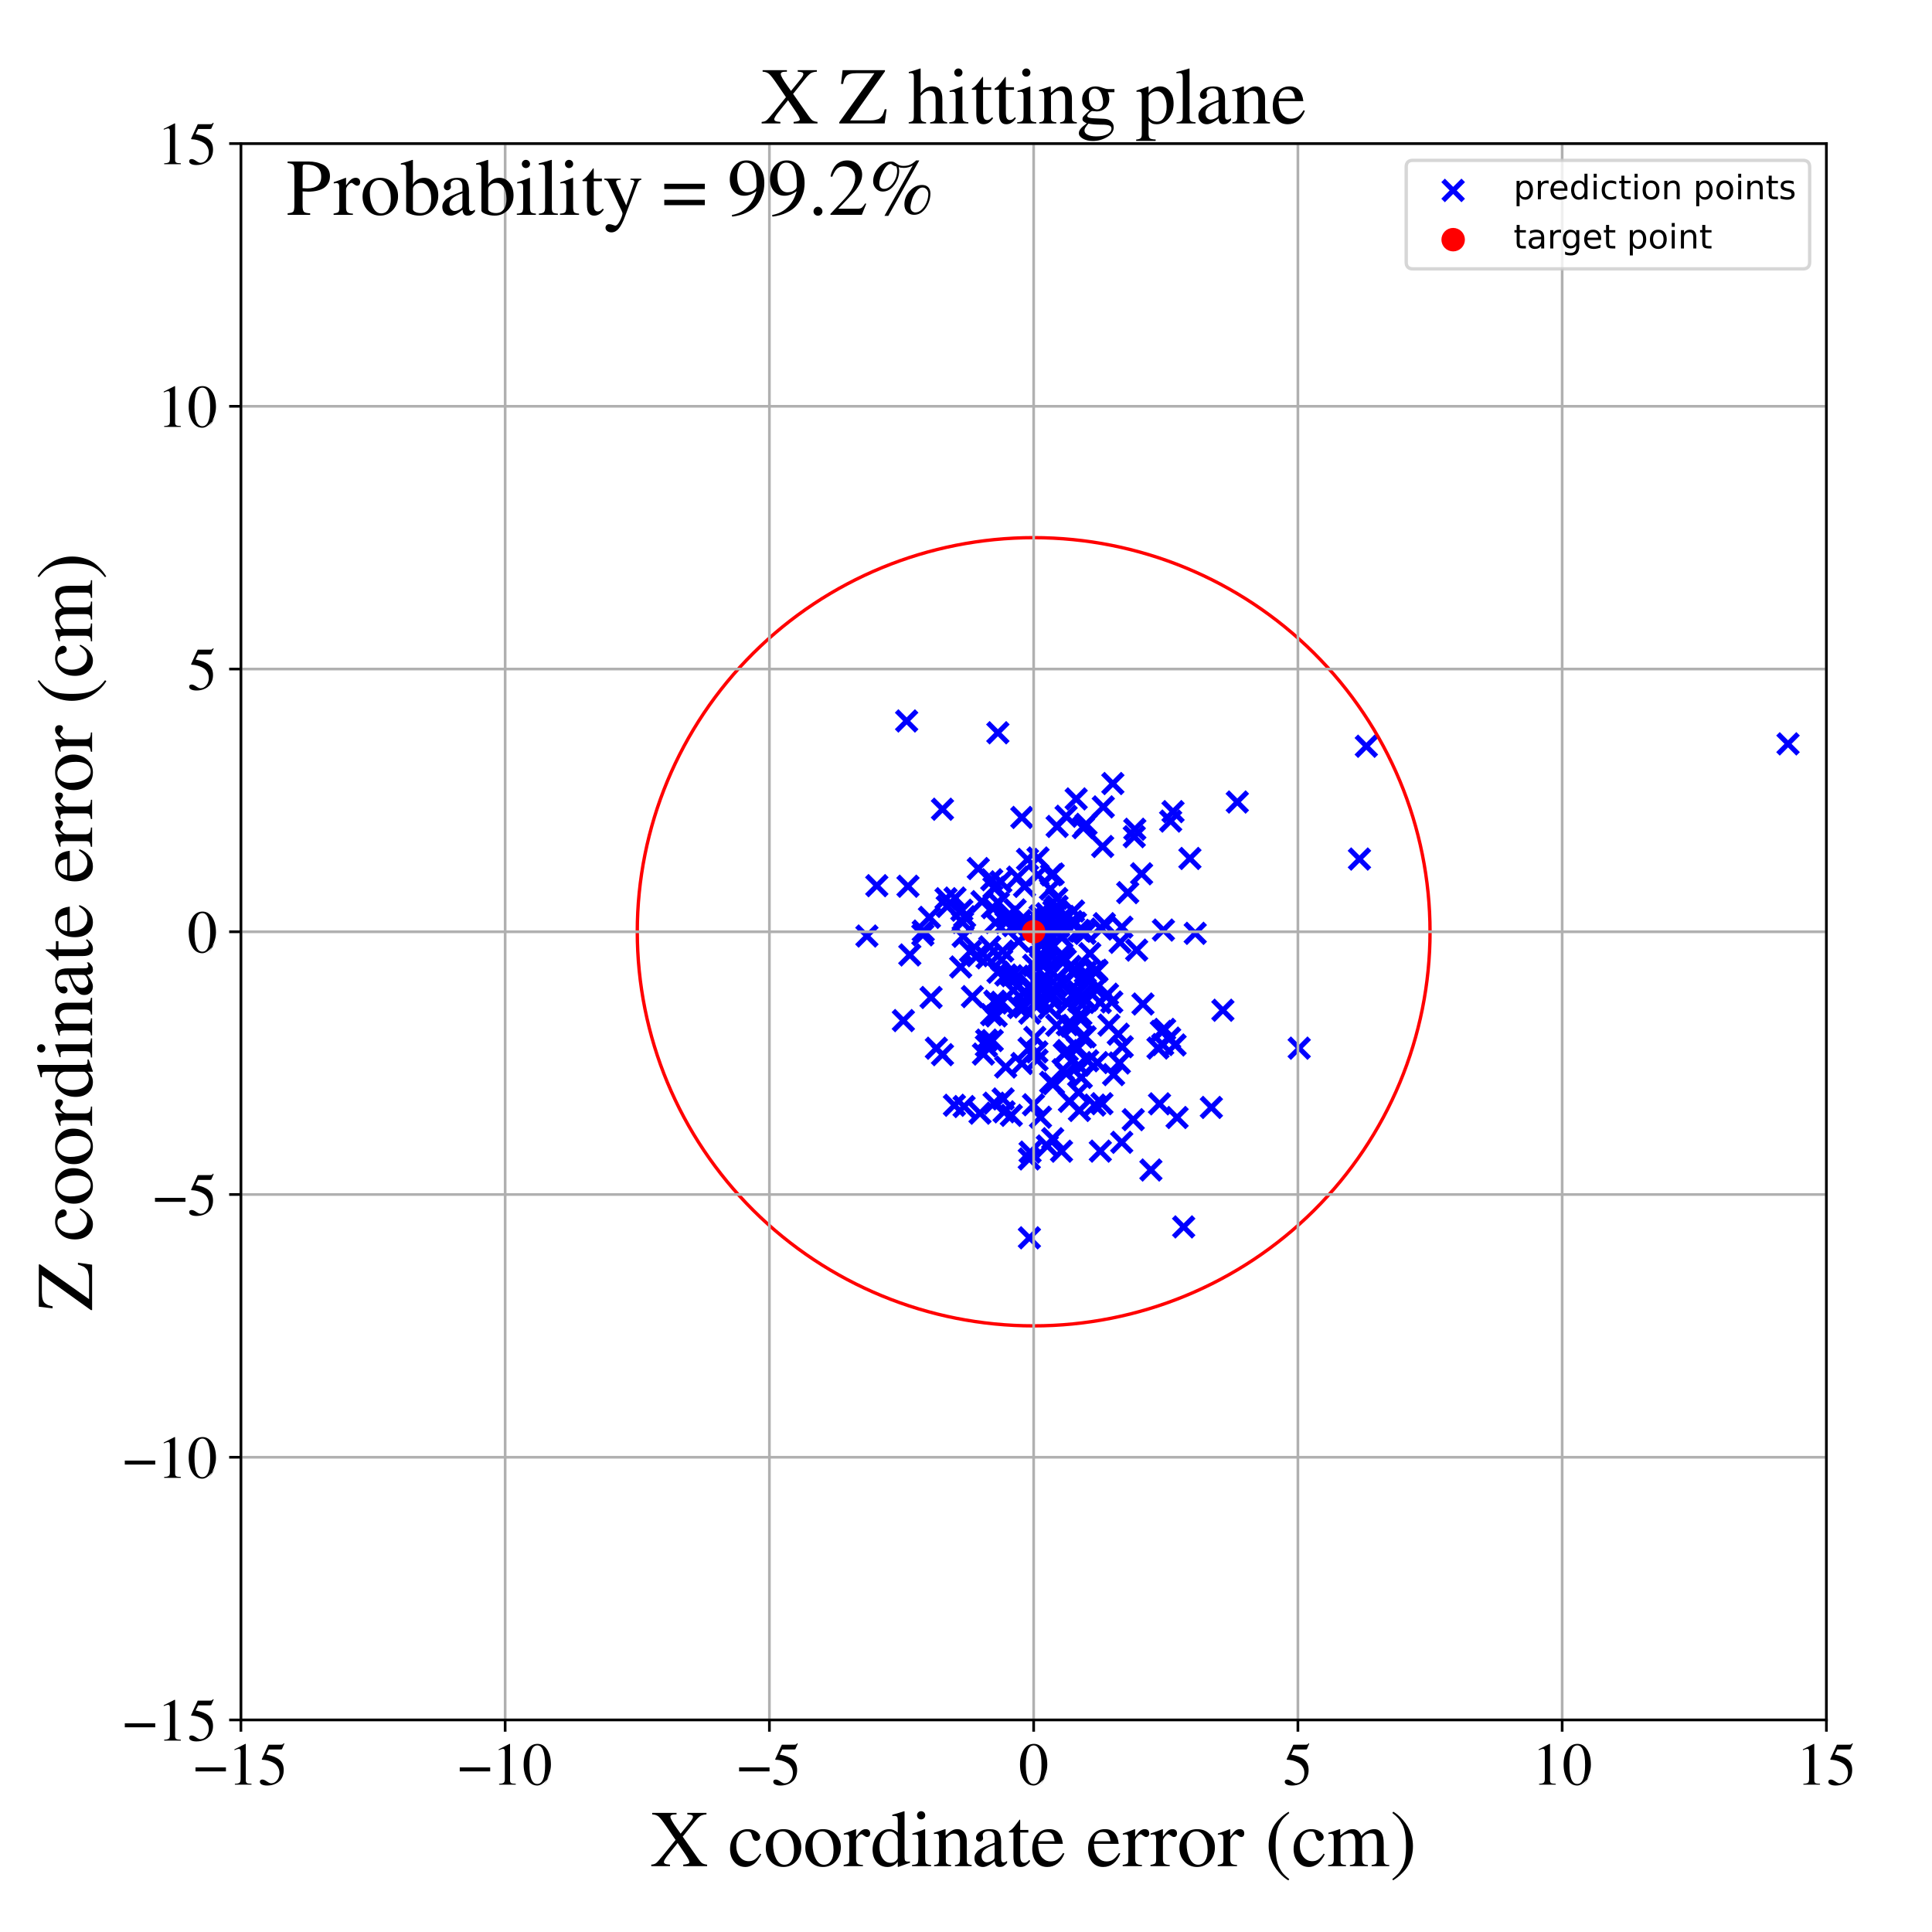 <?xml version="1.0" encoding="utf-8" standalone="no"?>
<!DOCTYPE svg PUBLIC "-//W3C//DTD SVG 1.1//EN"
  "http://www.w3.org/Graphics/SVG/1.1/DTD/svg11.dtd">
<!-- Created with matplotlib (https://matplotlib.org/) -->
<svg height="576pt" version="1.1" viewBox="0 0 576 576" width="576pt" xmlns="http://www.w3.org/2000/svg" xmlns:xlink="http://www.w3.org/1999/xlink">
 <defs>
  <style type="text/css">
*{stroke-linecap:butt;stroke-linejoin:round;}
  </style>
 </defs>
 <g id="figure_1">
  <g id="patch_1">
   <path d="M 0 576 
L 576 576 
L 576 0 
L 0 0 
z
" style="fill:#ffffff;"/>
  </g>
  <g id="axes_1">
   <g id="patch_2">
    <path d="M 71.822 512.784 
L 544.52 512.784 
L 544.52 42.802 
L 71.822 42.802 
z
" style="fill:#ffffff;"/>
   </g>
   <g id="PathCollection_1">
    <defs>
     <path d="M -3 3 
L 3 -3 
M -3 -3 
L 3 3 
" id="m5fa9c92e41" style="stroke:#0000ff;stroke-width:1.5;"/>
    </defs>
    <g clip-path="url(#p24e01b7129)">
     <use style="fill:#0000ff;stroke:#0000ff;stroke-width:1.5;" x="310.298" xlink:href="#m5fa9c92e41" y="292.299"/>
     <use style="fill:#0000ff;stroke:#0000ff;stroke-width:1.5;" x="308.12" xlink:href="#m5fa9c92e41" y="329.369"/>
     <use style="fill:#0000ff;stroke:#0000ff;stroke-width:1.5;" x="328.933" xlink:href="#m5fa9c92e41" y="240.565"/>
     <use style="fill:#0000ff;stroke:#0000ff;stroke-width:1.5;" x="368.883" xlink:href="#m5fa9c92e41" y="239.112"/>
     <use style="fill:#0000ff;stroke:#0000ff;stroke-width:1.5;" x="318.18" xlink:href="#m5fa9c92e41" y="313.211"/>
     <use style="fill:#0000ff;stroke:#0000ff;stroke-width:1.5;" x="309.615" xlink:href="#m5fa9c92e41" y="299.005"/>
     <use style="fill:#0000ff;stroke:#0000ff;stroke-width:1.5;" x="313.842" xlink:href="#m5fa9c92e41" y="339.488"/>
     <use style="fill:#0000ff;stroke:#0000ff;stroke-width:1.5;" x="310.208" xlink:href="#m5fa9c92e41" y="333.084"/>
     <use style="fill:#0000ff;stroke:#0000ff;stroke-width:1.5;" x="297.016" xlink:href="#m5fa9c92e41" y="299.04"/>
     <use style="fill:#0000ff;stroke:#0000ff;stroke-width:1.5;" x="299.872" xlink:href="#m5fa9c92e41" y="290.69"/>
     <use style="fill:#0000ff;stroke:#0000ff;stroke-width:1.5;" x="286.42" xlink:href="#m5fa9c92e41" y="288.291"/>
     <use style="fill:#0000ff;stroke:#0000ff;stroke-width:1.5;" x="324.706" xlink:href="#m5fa9c92e41" y="291.487"/>
     <use style="fill:#0000ff;stroke:#0000ff;stroke-width:1.5;" x="294.159" xlink:href="#m5fa9c92e41" y="310.087"/>
     <use style="fill:#0000ff;stroke:#0000ff;stroke-width:1.5;" x="352.895" xlink:href="#m5fa9c92e41" y="365.786"/>
     <use style="fill:#0000ff;stroke:#0000ff;stroke-width:1.5;" x="309.123" xlink:href="#m5fa9c92e41" y="313.618"/>
     <use style="fill:#0000ff;stroke:#0000ff;stroke-width:1.5;" x="310.666" xlink:href="#m5fa9c92e41" y="274.957"/>
     <use style="fill:#0000ff;stroke:#0000ff;stroke-width:1.5;" x="321.245" xlink:href="#m5fa9c92e41" y="296.259"/>
     <use style="fill:#0000ff;stroke:#0000ff;stroke-width:1.5;" x="305.491" xlink:href="#m5fa9c92e41" y="295.621"/>
     <use style="fill:#0000ff;stroke:#0000ff;stroke-width:1.5;" x="312.342" xlink:href="#m5fa9c92e41" y="274.542"/>
     <use style="fill:#0000ff;stroke:#0000ff;stroke-width:1.5;" x="1020.021" xlink:href="#m5fa9c92e41" y="383.513"/>
     <use style="fill:#0000ff;stroke:#0000ff;stroke-width:1.5;" x="350.93" xlink:href="#m5fa9c92e41" y="333.174"/>
     <use style="fill:#0000ff;stroke:#0000ff;stroke-width:1.5;" x="298.941" xlink:href="#m5fa9c92e41" y="283.538"/>
     <use style="fill:#0000ff;stroke:#0000ff;stroke-width:1.5;" x="316.477" xlink:href="#m5fa9c92e41" y="343.216"/>
     <use style="fill:#0000ff;stroke:#0000ff;stroke-width:1.5;" x="291.35" xlink:href="#m5fa9c92e41" y="284.927"/>
     <use style="fill:#0000ff;stroke:#0000ff;stroke-width:1.5;" x="324.003" xlink:href="#m5fa9c92e41" y="298.219"/>
     <use style="fill:#0000ff;stroke:#0000ff;stroke-width:1.5;" x="310.085" xlink:href="#m5fa9c92e41" y="273.068"/>
     <use style="fill:#0000ff;stroke:#0000ff;stroke-width:1.5;" x="279.166" xlink:href="#m5fa9c92e41" y="312.514"/>
     <use style="fill:#0000ff;stroke:#0000ff;stroke-width:1.5;" x="326.908" xlink:href="#m5fa9c92e41" y="289.262"/>
     <use style="fill:#0000ff;stroke:#0000ff;stroke-width:1.5;" x="292.176" xlink:href="#m5fa9c92e41" y="331.878"/>
     <use style="fill:#0000ff;stroke:#0000ff;stroke-width:1.5;" x="533.076" xlink:href="#m5fa9c92e41" y="221.773"/>
     <use style="fill:#0000ff;stroke:#0000ff;stroke-width:1.5;" x="307.737" xlink:href="#m5fa9c92e41" y="277.04"/>
     <use style="fill:#0000ff;stroke:#0000ff;stroke-width:1.5;" x="334.466" xlink:href="#m5fa9c92e41" y="276.427"/>
     <use style="fill:#0000ff;stroke:#0000ff;stroke-width:1.5;" x="302.647" xlink:href="#m5fa9c92e41" y="271.285"/>
     <use style="fill:#0000ff;stroke:#0000ff;stroke-width:1.5;" x="287.153" xlink:href="#m5fa9c92e41" y="279.153"/>
     <use style="fill:#0000ff;stroke:#0000ff;stroke-width:1.5;" x="314.482" xlink:href="#m5fa9c92e41" y="272.875"/>
     <use style="fill:#0000ff;stroke:#0000ff;stroke-width:1.5;" x="314.185" xlink:href="#m5fa9c92e41" y="271.716"/>
     <use style="fill:#0000ff;stroke:#0000ff;stroke-width:1.5;" x="356.339" xlink:href="#m5fa9c92e41" y="278.261"/>
     <use style="fill:#0000ff;stroke:#0000ff;stroke-width:1.5;" x="312.13" xlink:href="#m5fa9c92e41" y="273.836"/>
     <use style="fill:#0000ff;stroke:#0000ff;stroke-width:1.5;" x="270.704" xlink:href="#m5fa9c92e41" y="264.219"/>
     <use style="fill:#0000ff;stroke:#0000ff;stroke-width:1.5;" x="306.346" xlink:href="#m5fa9c92e41" y="256.214"/>
     <use style="fill:#0000ff;stroke:#0000ff;stroke-width:1.5;" x="305.366" xlink:href="#m5fa9c92e41" y="300.205"/>
     <use style="fill:#0000ff;stroke:#0000ff;stroke-width:1.5;" x="284.726" xlink:href="#m5fa9c92e41" y="267.738"/>
     <use style="fill:#0000ff;stroke:#0000ff;stroke-width:1.5;" x="340.755" xlink:href="#m5fa9c92e41" y="299.33"/>
     <use style="fill:#0000ff;stroke:#0000ff;stroke-width:1.5;" x="302.111" xlink:href="#m5fa9c92e41" y="295.254"/>
     <use style="fill:#0000ff;stroke:#0000ff;stroke-width:1.5;" x="275.252" xlink:href="#m5fa9c92e41" y="277.576"/>
     <use style="fill:#0000ff;stroke:#0000ff;stroke-width:1.5;" x="364.587" xlink:href="#m5fa9c92e41" y="301.193"/>
     <use style="fill:#0000ff;stroke:#0000ff;stroke-width:1.5;" x="316.905" xlink:href="#m5fa9c92e41" y="285.406"/>
     <use style="fill:#0000ff;stroke:#0000ff;stroke-width:1.5;" x="306.28" xlink:href="#m5fa9c92e41" y="274.842"/>
     <use style="fill:#0000ff;stroke:#0000ff;stroke-width:1.5;" x="309.671" xlink:href="#m5fa9c92e41" y="281.014"/>
     <use style="fill:#0000ff;stroke:#0000ff;stroke-width:1.5;" x="311.763" xlink:href="#m5fa9c92e41" y="283.026"/>
     <use style="fill:#0000ff;stroke:#0000ff;stroke-width:1.5;" x="312.796" xlink:href="#m5fa9c92e41" y="300.588"/>
     <use style="fill:#0000ff;stroke:#0000ff;stroke-width:1.5;" x="304.353" xlink:href="#m5fa9c92e41" y="275.991"/>
     <use style="fill:#0000ff;stroke:#0000ff;stroke-width:1.5;" x="310.833" xlink:href="#m5fa9c92e41" y="286.396"/>
     <use style="fill:#0000ff;stroke:#0000ff;stroke-width:1.5;" x="328.027" xlink:href="#m5fa9c92e41" y="298.878"/>
     <use style="fill:#0000ff;stroke:#0000ff;stroke-width:1.5;" x="310.197" xlink:href="#m5fa9c92e41" y="298.069"/>
     <use style="fill:#0000ff;stroke:#0000ff;stroke-width:1.5;" x="345.232" xlink:href="#m5fa9c92e41" y="312.46"/>
     <use style="fill:#0000ff;stroke:#0000ff;stroke-width:1.5;" x="275.131" xlink:href="#m5fa9c92e41" y="278.708"/>
     <use style="fill:#0000ff;stroke:#0000ff;stroke-width:1.5;" x="405.304" xlink:href="#m5fa9c92e41" y="256.117"/>
     <use style="fill:#0000ff;stroke:#0000ff;stroke-width:1.5;" x="361.151" xlink:href="#m5fa9c92e41" y="330.169"/>
     <use style="fill:#0000ff;stroke:#0000ff;stroke-width:1.5;" x="350.334" xlink:href="#m5fa9c92e41" y="311.544"/>
     <use style="fill:#0000ff;stroke:#0000ff;stroke-width:1.5;" x="321.573" xlink:href="#m5fa9c92e41" y="325.676"/>
     <use style="fill:#0000ff;stroke:#0000ff;stroke-width:1.5;" x="387.338" xlink:href="#m5fa9c92e41" y="312.498"/>
     <use style="fill:#0000ff;stroke:#0000ff;stroke-width:1.5;" x="299.827" xlink:href="#m5fa9c92e41" y="318.12"/>
     <use style="fill:#0000ff;stroke:#0000ff;stroke-width:1.5;" x="261.406" xlink:href="#m5fa9c92e41" y="264.053"/>
     <use style="fill:#0000ff;stroke:#0000ff;stroke-width:1.5;" x="306.365" xlink:href="#m5fa9c92e41" y="297.178"/>
     <use style="fill:#0000ff;stroke:#0000ff;stroke-width:1.5;" x="295.828" xlink:href="#m5fa9c92e41" y="310.225"/>
     <use style="fill:#0000ff;stroke:#0000ff;stroke-width:1.5;" x="346.861" xlink:href="#m5fa9c92e41" y="277.29"/>
     <use style="fill:#0000ff;stroke:#0000ff;stroke-width:1.5;" x="312.075" xlink:href="#m5fa9c92e41" y="272.435"/>
     <use style="fill:#0000ff;stroke:#0000ff;stroke-width:1.5;" x="316.252" xlink:href="#m5fa9c92e41" y="284.743"/>
     <use style="fill:#0000ff;stroke:#0000ff;stroke-width:1.5;" x="271.249" xlink:href="#m5fa9c92e41" y="284.703"/>
     <use style="fill:#0000ff;stroke:#0000ff;stroke-width:1.5;" x="318.2" xlink:href="#m5fa9c92e41" y="305.495"/>
     <use style="fill:#0000ff;stroke:#0000ff;stroke-width:1.5;" x="270.304" xlink:href="#m5fa9c92e41" y="214.946"/>
     <use style="fill:#0000ff;stroke:#0000ff;stroke-width:1.5;" x="313.992" xlink:href="#m5fa9c92e41" y="260.566"/>
     <use style="fill:#0000ff;stroke:#0000ff;stroke-width:1.5;" x="304.642" xlink:href="#m5fa9c92e41" y="243.706"/>
     <use style="fill:#0000ff;stroke:#0000ff;stroke-width:1.5;" x="318.819" xlink:href="#m5fa9c92e41" y="328.359"/>
     <use style="fill:#0000ff;stroke:#0000ff;stroke-width:1.5;" x="319.55" xlink:href="#m5fa9c92e41" y="274.724"/>
     <use style="fill:#0000ff;stroke:#0000ff;stroke-width:1.5;" x="309.774" xlink:href="#m5fa9c92e41" y="292.837"/>
     <use style="fill:#0000ff;stroke:#0000ff;stroke-width:1.5;" x="298.393" xlink:href="#m5fa9c92e41" y="262.901"/>
     <use style="fill:#0000ff;stroke:#0000ff;stroke-width:1.5;" x="282.401" xlink:href="#m5fa9c92e41" y="270.24"/>
     <use style="fill:#0000ff;stroke:#0000ff;stroke-width:1.5;" x="306.899" xlink:href="#m5fa9c92e41" y="369.036"/>
     <use style="fill:#0000ff;stroke:#0000ff;stroke-width:1.5;" x="280.985" xlink:href="#m5fa9c92e41" y="241.264"/>
     <use style="fill:#0000ff;stroke:#0000ff;stroke-width:1.5;" x="297.502" xlink:href="#m5fa9c92e41" y="218.467"/>
     <use style="fill:#0000ff;stroke:#0000ff;stroke-width:1.5;" x="321.522" xlink:href="#m5fa9c92e41" y="295.614"/>
     <use style="fill:#0000ff;stroke:#0000ff;stroke-width:1.5;" x="294.266" xlink:href="#m5fa9c92e41" y="285.561"/>
     <use style="fill:#0000ff;stroke:#0000ff;stroke-width:1.5;" x="326.632" xlink:href="#m5fa9c92e41" y="294.741"/>
     <use style="fill:#0000ff;stroke:#0000ff;stroke-width:1.5;" x="407.355" xlink:href="#m5fa9c92e41" y="222.486"/>
     <use style="fill:#0000ff;stroke:#0000ff;stroke-width:1.5;" x="330.613" xlink:href="#m5fa9c92e41" y="305.624"/>
     <use style="fill:#0000ff;stroke:#0000ff;stroke-width:1.5;" x="313.026" xlink:href="#m5fa9c92e41" y="297.67"/>
     <use style="fill:#0000ff;stroke:#0000ff;stroke-width:1.5;" x="295.632" xlink:href="#m5fa9c92e41" y="302.517"/>
     <use style="fill:#0000ff;stroke:#0000ff;stroke-width:1.5;" x="310.587" xlink:href="#m5fa9c92e41" y="294.944"/>
     <use style="fill:#0000ff;stroke:#0000ff;stroke-width:1.5;" x="317.148" xlink:href="#m5fa9c92e41" y="273.217"/>
     <use style="fill:#0000ff;stroke:#0000ff;stroke-width:1.5;" x="295.675" xlink:href="#m5fa9c92e41" y="262.282"/>
     <use style="fill:#0000ff;stroke:#0000ff;stroke-width:1.5;" x="309.403" xlink:href="#m5fa9c92e41" y="293.341"/>
     <use style="fill:#0000ff;stroke:#0000ff;stroke-width:1.5;" x="328.526" xlink:href="#m5fa9c92e41" y="329.053"/>
     <use style="fill:#0000ff;stroke:#0000ff;stroke-width:1.5;" x="317.89" xlink:href="#m5fa9c92e41" y="320.041"/>
     <use style="fill:#0000ff;stroke:#0000ff;stroke-width:1.5;" x="354.753" xlink:href="#m5fa9c92e41" y="255.938"/>
     <use style="fill:#0000ff;stroke:#0000ff;stroke-width:1.5;" x="322.168" xlink:href="#m5fa9c92e41" y="303.885"/>
     <use style="fill:#0000ff;stroke:#0000ff;stroke-width:1.5;" x="286.752" xlink:href="#m5fa9c92e41" y="271.369"/>
     <use style="fill:#0000ff;stroke:#0000ff;stroke-width:1.5;" x="301.608" xlink:href="#m5fa9c92e41" y="290.906"/>
     <use style="fill:#0000ff;stroke:#0000ff;stroke-width:1.5;" x="323.569" xlink:href="#m5fa9c92e41" y="289.923"/>
     <use style="fill:#0000ff;stroke:#0000ff;stroke-width:1.5;" x="315.043" xlink:href="#m5fa9c92e41" y="305.672"/>
     <use style="fill:#0000ff;stroke:#0000ff;stroke-width:1.5;" x="347.216" xlink:href="#m5fa9c92e41" y="306.897"/>
     <use style="fill:#0000ff;stroke:#0000ff;stroke-width:1.5;" x="328.745" xlink:href="#m5fa9c92e41" y="252.371"/>
     <use style="fill:#0000ff;stroke:#0000ff;stroke-width:1.5;" x="333.398" xlink:href="#m5fa9c92e41" y="308.326"/>
     <use style="fill:#0000ff;stroke:#0000ff;stroke-width:1.5;" x="316.594" xlink:href="#m5fa9c92e41" y="279.456"/>
     <use style="fill:#0000ff;stroke:#0000ff;stroke-width:1.5;" x="327.043" xlink:href="#m5fa9c92e41" y="289.516"/>
     <use style="fill:#0000ff;stroke:#0000ff;stroke-width:1.5;" x="309.469" xlink:href="#m5fa9c92e41" y="255.802"/>
     <use style="fill:#0000ff;stroke:#0000ff;stroke-width:1.5;" x="301.509" xlink:href="#m5fa9c92e41" y="332.524"/>
     <use style="fill:#0000ff;stroke:#0000ff;stroke-width:1.5;" x="300.12" xlink:href="#m5fa9c92e41" y="273.38"/>
     <use style="fill:#0000ff;stroke:#0000ff;stroke-width:1.5;" x="302.172" xlink:href="#m5fa9c92e41" y="275.96"/>
     <use style="fill:#0000ff;stroke:#0000ff;stroke-width:1.5;" x="331.78" xlink:href="#m5fa9c92e41" y="233.601"/>
     <use style="fill:#0000ff;stroke:#0000ff;stroke-width:1.5;" x="322.437" xlink:href="#m5fa9c92e41" y="297.042"/>
     <use style="fill:#0000ff;stroke:#0000ff;stroke-width:1.5;" x="323.404" xlink:href="#m5fa9c92e41" y="290.912"/>
     <use style="fill:#0000ff;stroke:#0000ff;stroke-width:1.5;" x="327.175" xlink:href="#m5fa9c92e41" y="316.797"/>
     <use style="fill:#0000ff;stroke:#0000ff;stroke-width:1.5;" x="284.545" xlink:href="#m5fa9c92e41" y="329.521"/>
     <use style="fill:#0000ff;stroke:#0000ff;stroke-width:1.5;" x="298.637" xlink:href="#m5fa9c92e41" y="286.198"/>
     <use style="fill:#0000ff;stroke:#0000ff;stroke-width:1.5;" x="336.215" xlink:href="#m5fa9c92e41" y="266.122"/>
     <use style="fill:#0000ff;stroke:#0000ff;stroke-width:1.5;" x="322.987" xlink:href="#m5fa9c92e41" y="246.751"/>
     <use style="fill:#0000ff;stroke:#0000ff;stroke-width:1.5;" x="321.811" xlink:href="#m5fa9c92e41" y="331.072"/>
     <use style="fill:#0000ff;stroke:#0000ff;stroke-width:1.5;" x="293.196" xlink:href="#m5fa9c92e41" y="314.259"/>
     <use style="fill:#0000ff;stroke:#0000ff;stroke-width:1.5;" x="307.161" xlink:href="#m5fa9c92e41" y="293.924"/>
     <use style="fill:#0000ff;stroke:#0000ff;stroke-width:1.5;" x="269.331" xlink:href="#m5fa9c92e41" y="304.273"/>
     <use style="fill:#0000ff;stroke:#0000ff;stroke-width:1.5;" x="296.373" xlink:href="#m5fa9c92e41" y="328.899"/>
     <use style="fill:#0000ff;stroke:#0000ff;stroke-width:1.5;" x="258.457" xlink:href="#m5fa9c92e41" y="279.063"/>
     <use style="fill:#0000ff;stroke:#0000ff;stroke-width:1.5;" x="296.602" xlink:href="#m5fa9c92e41" y="298.488"/>
     <use style="fill:#0000ff;stroke:#0000ff;stroke-width:1.5;" x="311.027" xlink:href="#m5fa9c92e41" y="279.017"/>
     <use style="fill:#0000ff;stroke:#0000ff;stroke-width:1.5;" x="299.356" xlink:href="#m5fa9c92e41" y="331.47"/>
     <use style="fill:#0000ff;stroke:#0000ff;stroke-width:1.5;" x="314.432" xlink:href="#m5fa9c92e41" y="271.009"/>
     <use style="fill:#0000ff;stroke:#0000ff;stroke-width:1.5;" x="297.535" xlink:href="#m5fa9c92e41" y="289.867"/>
     <use style="fill:#0000ff;stroke:#0000ff;stroke-width:1.5;" x="319.775" xlink:href="#m5fa9c92e41" y="296.678"/>
     <use style="fill:#0000ff;stroke:#0000ff;stroke-width:1.5;" x="295.073" xlink:href="#m5fa9c92e41" y="282.294"/>
     <use style="fill:#0000ff;stroke:#0000ff;stroke-width:1.5;" x="323.51" xlink:href="#m5fa9c92e41" y="309.101"/>
     <use style="fill:#0000ff;stroke:#0000ff;stroke-width:1.5;" x="315.015" xlink:href="#m5fa9c92e41" y="293.889"/>
     <use style="fill:#0000ff;stroke:#0000ff;stroke-width:1.5;" x="291.665" xlink:href="#m5fa9c92e41" y="258.945"/>
     <use style="fill:#0000ff;stroke:#0000ff;stroke-width:1.5;" x="308.173" xlink:href="#m5fa9c92e41" y="287.798"/>
     <use style="fill:#0000ff;stroke:#0000ff;stroke-width:1.5;" x="289.911" xlink:href="#m5fa9c92e41" y="297.127"/>
     <use style="fill:#0000ff;stroke:#0000ff;stroke-width:1.5;" x="349.721" xlink:href="#m5fa9c92e41" y="241.978"/>
     <use style="fill:#0000ff;stroke:#0000ff;stroke-width:1.5;" x="312.241" xlink:href="#m5fa9c92e41" y="341.652"/>
     <use style="fill:#0000ff;stroke:#0000ff;stroke-width:1.5;" x="304.683" xlink:href="#m5fa9c92e41" y="317.071"/>
     <use style="fill:#0000ff;stroke:#0000ff;stroke-width:1.5;" x="346.636" xlink:href="#m5fa9c92e41" y="311.412"/>
     <use style="fill:#0000ff;stroke:#0000ff;stroke-width:1.5;" x="286.973" xlink:href="#m5fa9c92e41" y="275.014"/>
     <use style="fill:#0000ff;stroke:#0000ff;stroke-width:1.5;" x="324.907" xlink:href="#m5fa9c92e41" y="284.304"/>
     <use style="fill:#0000ff;stroke:#0000ff;stroke-width:1.5;" x="346.232" xlink:href="#m5fa9c92e41" y="307.491"/>
     <use style="fill:#0000ff;stroke:#0000ff;stroke-width:1.5;" x="312.42" xlink:href="#m5fa9c92e41" y="286.589"/>
     <use style="fill:#0000ff;stroke:#0000ff;stroke-width:1.5;" x="320.46" xlink:href="#m5fa9c92e41" y="289.163"/>
     <use style="fill:#0000ff;stroke:#0000ff;stroke-width:1.5;" x="306.864" xlink:href="#m5fa9c92e41" y="345.52"/>
     <use style="fill:#0000ff;stroke:#0000ff;stroke-width:1.5;" x="317.295" xlink:href="#m5fa9c92e41" y="314.17"/>
     <use style="fill:#0000ff;stroke:#0000ff;stroke-width:1.5;" x="295.878" xlink:href="#m5fa9c92e41" y="270.608"/>
     <use style="fill:#0000ff;stroke:#0000ff;stroke-width:1.5;" x="287.426" xlink:href="#m5fa9c92e41" y="329.9"/>
     <use style="fill:#0000ff;stroke:#0000ff;stroke-width:1.5;" x="326.338" xlink:href="#m5fa9c92e41" y="289.571"/>
     <use style="fill:#0000ff;stroke:#0000ff;stroke-width:1.5;" x="319.031" xlink:href="#m5fa9c92e41" y="288.113"/>
     <use style="fill:#0000ff;stroke:#0000ff;stroke-width:1.5;" x="340.351" xlink:href="#m5fa9c92e41" y="260.509"/>
     <use style="fill:#0000ff;stroke:#0000ff;stroke-width:1.5;" x="298.609" xlink:href="#m5fa9c92e41" y="298.809"/>
     <use style="fill:#0000ff;stroke:#0000ff;stroke-width:1.5;" x="333.723" xlink:href="#m5fa9c92e41" y="316.925"/>
     <use style="fill:#0000ff;stroke:#0000ff;stroke-width:1.5;" x="337.86" xlink:href="#m5fa9c92e41" y="333.812"/>
     <use style="fill:#0000ff;stroke:#0000ff;stroke-width:1.5;" x="310.202" xlink:href="#m5fa9c92e41" y="287.175"/>
     <use style="fill:#0000ff;stroke:#0000ff;stroke-width:1.5;" x="315.171" xlink:href="#m5fa9c92e41" y="246.393"/>
     <use style="fill:#0000ff;stroke:#0000ff;stroke-width:1.5;" x="296.712" xlink:href="#m5fa9c92e41" y="264.463"/>
     <use style="fill:#0000ff;stroke:#0000ff;stroke-width:1.5;" x="308.319" xlink:href="#m5fa9c92e41" y="299.353"/>
     <use style="fill:#0000ff;stroke:#0000ff;stroke-width:1.5;" x="313.848" xlink:href="#m5fa9c92e41" y="281.735"/>
     <use style="fill:#0000ff;stroke:#0000ff;stroke-width:1.5;" x="304.25" xlink:href="#m5fa9c92e41" y="274.462"/>
     <use style="fill:#0000ff;stroke:#0000ff;stroke-width:1.5;" x="345.694" xlink:href="#m5fa9c92e41" y="329.094"/>
     <use style="fill:#0000ff;stroke:#0000ff;stroke-width:1.5;" x="307.009" xlink:href="#m5fa9c92e41" y="302.055"/>
     <use style="fill:#0000ff;stroke:#0000ff;stroke-width:1.5;" x="322.367" xlink:href="#m5fa9c92e41" y="321.23"/>
     <use style="fill:#0000ff;stroke:#0000ff;stroke-width:1.5;" x="277.1" xlink:href="#m5fa9c92e41" y="273.505"/>
     <use style="fill:#0000ff;stroke:#0000ff;stroke-width:1.5;" x="282.044" xlink:href="#m5fa9c92e41" y="267.936"/>
     <use style="fill:#0000ff;stroke:#0000ff;stroke-width:1.5;" x="323.481" xlink:href="#m5fa9c92e41" y="278.276"/>
     <use style="fill:#0000ff;stroke:#0000ff;stroke-width:1.5;" x="311.778" xlink:href="#m5fa9c92e41" y="292.863"/>
     <use style="fill:#0000ff;stroke:#0000ff;stroke-width:1.5;" x="303.459" xlink:href="#m5fa9c92e41" y="291.032"/>
     <use style="fill:#0000ff;stroke:#0000ff;stroke-width:1.5;" x="303.74" xlink:href="#m5fa9c92e41" y="300.335"/>
     <use style="fill:#0000ff;stroke:#0000ff;stroke-width:1.5;" x="320.131" xlink:href="#m5fa9c92e41" y="290.206"/>
     <use style="fill:#0000ff;stroke:#0000ff;stroke-width:1.5;" x="320.638" xlink:href="#m5fa9c92e41" y="275.21"/>
     <use style="fill:#0000ff;stroke:#0000ff;stroke-width:1.5;" x="343.128" xlink:href="#m5fa9c92e41" y="348.823"/>
     <use style="fill:#0000ff;stroke:#0000ff;stroke-width:1.5;" x="315.135" xlink:href="#m5fa9c92e41" y="270.216"/>
     <use style="fill:#0000ff;stroke:#0000ff;stroke-width:1.5;" x="309.839" xlink:href="#m5fa9c92e41" y="285.486"/>
     <use style="fill:#0000ff;stroke:#0000ff;stroke-width:1.5;" x="334.584" xlink:href="#m5fa9c92e41" y="312.073"/>
     <use style="fill:#0000ff;stroke:#0000ff;stroke-width:1.5;" x="308.522" xlink:href="#m5fa9c92e41" y="309.293"/>
     <use style="fill:#0000ff;stroke:#0000ff;stroke-width:1.5;" x="315.612" xlink:href="#m5fa9c92e41" y="276.196"/>
     <use style="fill:#0000ff;stroke:#0000ff;stroke-width:1.5;" x="312.132" xlink:href="#m5fa9c92e41" y="277.489"/>
     <use style="fill:#0000ff;stroke:#0000ff;stroke-width:1.5;" x="296.319" xlink:href="#m5fa9c92e41" y="264.66"/>
     <use style="fill:#0000ff;stroke:#0000ff;stroke-width:1.5;" x="292.752" xlink:href="#m5fa9c92e41" y="268.808"/>
     <use style="fill:#0000ff;stroke:#0000ff;stroke-width:1.5;" x="330.185" xlink:href="#m5fa9c92e41" y="296.407"/>
     <use style="fill:#0000ff;stroke:#0000ff;stroke-width:1.5;" x="289.344" xlink:href="#m5fa9c92e41" y="283.634"/>
     <use style="fill:#0000ff;stroke:#0000ff;stroke-width:1.5;" x="322.253" xlink:href="#m5fa9c92e41" y="302.501"/>
     <use style="fill:#0000ff;stroke:#0000ff;stroke-width:1.5;" x="332.001" xlink:href="#m5fa9c92e41" y="320.38"/>
     <use style="fill:#0000ff;stroke:#0000ff;stroke-width:1.5;" x="348.711" xlink:href="#m5fa9c92e41" y="309.499"/>
     <use style="fill:#0000ff;stroke:#0000ff;stroke-width:1.5;" x="309.464" xlink:href="#m5fa9c92e41" y="260.88"/>
     <use style="fill:#0000ff;stroke:#0000ff;stroke-width:1.5;" x="294.071" xlink:href="#m5fa9c92e41" y="311.821"/>
     <use style="fill:#0000ff;stroke:#0000ff;stroke-width:1.5;" x="323.789" xlink:href="#m5fa9c92e41" y="245.764"/>
     <use style="fill:#0000ff;stroke:#0000ff;stroke-width:1.5;" x="328.429" xlink:href="#m5fa9c92e41" y="276.983"/>
     <use style="fill:#0000ff;stroke:#0000ff;stroke-width:1.5;" x="315.27" xlink:href="#m5fa9c92e41" y="291.45"/>
     <use style="fill:#0000ff;stroke:#0000ff;stroke-width:1.5;" x="321.719" xlink:href="#m5fa9c92e41" y="277.379"/>
     <use style="fill:#0000ff;stroke:#0000ff;stroke-width:1.5;" x="277.581" xlink:href="#m5fa9c92e41" y="297.384"/>
     <use style="fill:#0000ff;stroke:#0000ff;stroke-width:1.5;" x="338.88" xlink:href="#m5fa9c92e41" y="283.26"/>
     <use style="fill:#0000ff;stroke:#0000ff;stroke-width:1.5;" x="306.799" xlink:href="#m5fa9c92e41" y="312.55"/>
     <use style="fill:#0000ff;stroke:#0000ff;stroke-width:1.5;" x="297.676" xlink:href="#m5fa9c92e41" y="269.24"/>
     <use style="fill:#0000ff;stroke:#0000ff;stroke-width:1.5;" x="331.462" xlink:href="#m5fa9c92e41" y="298.731"/>
     <use style="fill:#0000ff;stroke:#0000ff;stroke-width:1.5;" x="296.812" xlink:href="#m5fa9c92e41" y="275.033"/>
     <use style="fill:#0000ff;stroke:#0000ff;stroke-width:1.5;" x="322.736" xlink:href="#m5fa9c92e41" y="309.164"/>
     <use style="fill:#0000ff;stroke:#0000ff;stroke-width:1.5;" x="315.052" xlink:href="#m5fa9c92e41" y="267.877"/>
     <use style="fill:#0000ff;stroke:#0000ff;stroke-width:1.5;" x="321.529" xlink:href="#m5fa9c92e41" y="317.618"/>
     <use style="fill:#0000ff;stroke:#0000ff;stroke-width:1.5;" x="280.993" xlink:href="#m5fa9c92e41" y="314.436"/>
     <use style="fill:#0000ff;stroke:#0000ff;stroke-width:1.5;" x="320.844" xlink:href="#m5fa9c92e41" y="238.186"/>
     <use style="fill:#0000ff;stroke:#0000ff;stroke-width:1.5;" x="303.78" xlink:href="#m5fa9c92e41" y="300.295"/>
     <use style="fill:#0000ff;stroke:#0000ff;stroke-width:1.5;" x="296.994" xlink:href="#m5fa9c92e41" y="302.879"/>
     <use style="fill:#0000ff;stroke:#0000ff;stroke-width:1.5;" x="307.107" xlink:href="#m5fa9c92e41" y="343.481"/>
     <use style="fill:#0000ff;stroke:#0000ff;stroke-width:1.5;" x="316.948" xlink:href="#m5fa9c92e41" y="318.92"/>
     <use style="fill:#0000ff;stroke:#0000ff;stroke-width:1.5;" x="303.407" xlink:href="#m5fa9c92e41" y="261.507"/>
     <use style="fill:#0000ff;stroke:#0000ff;stroke-width:1.5;" x="324.291" xlink:href="#m5fa9c92e41" y="316.256"/>
     <use style="fill:#0000ff;stroke:#0000ff;stroke-width:1.5;" x="329.247" xlink:href="#m5fa9c92e41" y="275.381"/>
     <use style="fill:#0000ff;stroke:#0000ff;stroke-width:1.5;" x="321.591" xlink:href="#m5fa9c92e41" y="298.504"/>
     <use style="fill:#0000ff;stroke:#0000ff;stroke-width:1.5;" x="349.015" xlink:href="#m5fa9c92e41" y="244.791"/>
     <use style="fill:#0000ff;stroke:#0000ff;stroke-width:1.5;" x="311.276" xlink:href="#m5fa9c92e41" y="280.986"/>
     <use style="fill:#0000ff;stroke:#0000ff;stroke-width:1.5;" x="309.179" xlink:href="#m5fa9c92e41" y="316.028"/>
     <use style="fill:#0000ff;stroke:#0000ff;stroke-width:1.5;" x="299.917" xlink:href="#m5fa9c92e41" y="275.018"/>
     <use style="fill:#0000ff;stroke:#0000ff;stroke-width:1.5;" x="328.044" xlink:href="#m5fa9c92e41" y="343.193"/>
     <use style="fill:#0000ff;stroke:#0000ff;stroke-width:1.5;" x="303.701" xlink:href="#m5fa9c92e41" y="280.639"/>
     <use style="fill:#0000ff;stroke:#0000ff;stroke-width:1.5;" x="338.167" xlink:href="#m5fa9c92e41" y="249.441"/>
     <use style="fill:#0000ff;stroke:#0000ff;stroke-width:1.5;" x="306.284" xlink:href="#m5fa9c92e41" y="274.924"/>
     <use style="fill:#0000ff;stroke:#0000ff;stroke-width:1.5;" x="326.382" xlink:href="#m5fa9c92e41" y="329.468"/>
     <use style="fill:#0000ff;stroke:#0000ff;stroke-width:1.5;" x="315.338" xlink:href="#m5fa9c92e41" y="278.049"/>
     <use style="fill:#0000ff;stroke:#0000ff;stroke-width:1.5;" x="313.177" xlink:href="#m5fa9c92e41" y="265.044"/>
     <use style="fill:#0000ff;stroke:#0000ff;stroke-width:1.5;" x="334.43" xlink:href="#m5fa9c92e41" y="340.566"/>
     <use style="fill:#0000ff;stroke:#0000ff;stroke-width:1.5;" x="313.748" xlink:href="#m5fa9c92e41" y="296.649"/>
     <use style="fill:#0000ff;stroke:#0000ff;stroke-width:1.5;" x="333.937" xlink:href="#m5fa9c92e41" y="280.95"/>
     <use style="fill:#0000ff;stroke:#0000ff;stroke-width:1.5;" x="317.601" xlink:href="#m5fa9c92e41" y="286.22"/>
     <use style="fill:#0000ff;stroke:#0000ff;stroke-width:1.5;" x="313.233" xlink:href="#m5fa9c92e41" y="322.667"/>
     <use style="fill:#0000ff;stroke:#0000ff;stroke-width:1.5;" x="314.084" xlink:href="#m5fa9c92e41" y="323.09"/>
     <use style="fill:#0000ff;stroke:#0000ff;stroke-width:1.5;" x="318.3" xlink:href="#m5fa9c92e41" y="299.139"/>
     <use style="fill:#0000ff;stroke:#0000ff;stroke-width:1.5;" x="322.158" xlink:href="#m5fa9c92e41" y="277.656"/>
     <use style="fill:#0000ff;stroke:#0000ff;stroke-width:1.5;" x="320.537" xlink:href="#m5fa9c92e41" y="311.629"/>
     <use style="fill:#0000ff;stroke:#0000ff;stroke-width:1.5;" x="317.842" xlink:href="#m5fa9c92e41" y="243.356"/>
     <use style="fill:#0000ff;stroke:#0000ff;stroke-width:1.5;" x="320.062" xlink:href="#m5fa9c92e41" y="271.619"/>
     <use style="fill:#0000ff;stroke:#0000ff;stroke-width:1.5;" x="316.566" xlink:href="#m5fa9c92e41" y="279.498"/>
     <use style="fill:#0000ff;stroke:#0000ff;stroke-width:1.5;" x="313.473" xlink:href="#m5fa9c92e41" y="260.837"/>
     <use style="fill:#0000ff;stroke:#0000ff;stroke-width:1.5;" x="299.063" xlink:href="#m5fa9c92e41" y="327.636"/>
     <use style="fill:#0000ff;stroke:#0000ff;stroke-width:1.5;" x="305.446" xlink:href="#m5fa9c92e41" y="264.268"/>
     <use style="fill:#0000ff;stroke:#0000ff;stroke-width:1.5;" x="321.23" xlink:href="#m5fa9c92e41" y="312.504"/>
     <use style="fill:#0000ff;stroke:#0000ff;stroke-width:1.5;" x="287.596" xlink:href="#m5fa9c92e41" y="273.297"/>
     <use style="fill:#0000ff;stroke:#0000ff;stroke-width:1.5;" x="319.391" xlink:href="#m5fa9c92e41" y="305.922"/>
     <use style="fill:#0000ff;stroke:#0000ff;stroke-width:1.5;" x="320.098" xlink:href="#m5fa9c92e41" y="305.915"/>
     <use style="fill:#0000ff;stroke:#0000ff;stroke-width:1.5;" x="313.879" xlink:href="#m5fa9c92e41" y="276.869"/>
     <use style="fill:#0000ff;stroke:#0000ff;stroke-width:1.5;" x="338.328" xlink:href="#m5fa9c92e41" y="247.233"/>
    </g>
   </g>
   <g id="PathCollection_2">
    <defs>
     <path d="M 0 3 
C 0.796 3 1.559 2.684 2.121 2.121 
C 2.684 1.559 3 0.796 3 0 
C 3 -0.796 2.684 -1.559 2.121 -2.121 
C 1.559 -2.684 0.796 -3 0 -3 
C -0.796 -3 -1.559 -2.684 -2.121 -2.121 
C -2.684 -1.559 -3 -0.796 -3 0 
C -3 0.796 -2.684 1.559 -2.121 2.121 
C -1.559 2.684 -0.796 3 0 3 
z
" id="ma20980072f" style="stroke:#ff0000;"/>
    </defs>
    <g clip-path="url(#p24e01b7129)">
     <use style="fill:#ff0000;stroke:#ff0000;" x="308.171" xlink:href="#ma20980072f" y="277.793"/>
    </g>
   </g>
   <g id="patch_3">
    <path clip-path="url(#p24e01b7129)" d="M 308.171 395.288 
C 339.511 395.288 369.572 382.908 391.733 360.875 
C 413.894 338.841 426.346 308.953 426.346 277.793 
C 426.346 246.633 413.894 216.745 391.733 194.711 
C 369.572 172.677 339.511 160.297 308.171 160.297 
C 276.831 160.297 246.77 172.677 224.609 194.711 
C 202.448 216.745 189.997 246.633 189.997 277.793 
C 189.997 308.953 202.448 338.841 224.609 360.875 
C 246.77 382.908 276.831 395.288 308.171 395.288 
z
" style="fill:none;stroke:#ff0000;stroke-linejoin:miter;"/>
   </g>
   <g id="matplotlib.axis_1">
    <g id="xtick_1">
     <g id="line2d_1">
      <path clip-path="url(#p24e01b7129)" d="M 71.822 512.784 
L 71.822 42.802 
" style="fill:none;stroke:#b0b0b0;stroke-linecap:square;stroke-width:0.8;"/>
     </g>
     <g id="line2d_2">
      <defs>
       <path d="M 0 0 
L 0 3.5 
" id="m2270b7268c" style="stroke:#000000;stroke-width:0.8;"/>
      </defs>
      <g>
       <use style="stroke:#000000;stroke-width:0.8;" x="71.822" xlink:href="#m2270b7268c" y="512.784"/>
      </g>
     </g>
     <g id="text_1">
      <!-- −15 -->
      <defs>
       <path d="M 3 22 
L 3 28.594 
L 53.406 28.594 
L 53.406 22 
z
" id="FreeSerif-8722"/>
       <path d="M 18.297 59.297 
Q 16.5 59.297 11.094 57.094 
L 11.094 58.5 
L 29.094 67.594 
L 29.906 67.406 
L 29.906 7.406 
Q 29.906 3.797 31.703 2.688 
Q 33.5 1.594 39.406 1.5 
L 39.406 0 
L 11.797 0 
L 11.797 1.5 
Q 17.406 1.703 19.344 3.141 
Q 21.297 4.594 21.297 9.297 
L 21.297 54.594 
Q 21.297 59.297 18.297 59.297 
z
" id="FreeSerif-49"/>
       <path d="M 35.703 19.406 
Q 35.703 24.703 33.344 28.797 
Q 31 32.906 27.641 35.156 
Q 24.297 37.406 20.141 38.844 
Q 16 40.297 12.953 40.75 
Q 9.906 41.203 7.594 41.203 
Q 6.406 41.203 6.406 42 
Q 6.406 42.297 6.5 42.5 
L 17.406 66.203 
L 38.297 66.203 
Q 39.906 66.203 40.844 66.703 
Q 41.797 67.203 42.906 68.797 
L 43.797 68.094 
L 40 59.203 
Q 39.594 58.297 37.703 58.297 
L 18.094 58.297 
L 13.906 49.797 
Q 28.5 47.203 35.594 41.344 
Q 42.703 35.5 42.703 24.203 
Q 42.703 18.297 40.844 13.688 
Q 39 9.094 36.141 6.297 
Q 33.297 3.5 29.547 1.703 
Q 25.797 -0.094 22.344 -0.75 
Q 18.906 -1.406 15.406 -1.406 
Q 9.797 -1.406 6.5 0.25 
Q 3.203 1.906 3.203 4.797 
Q 3.203 8.5 7.5 8.5 
Q 10.297 8.5 14.75 5.391 
Q 19.203 2.297 21.797 2.297 
Q 27.703 2.297 31.703 7.25 
Q 35.703 12.203 35.703 19.406 
z
" id="FreeSerif-53"/>
      </defs>
      <g transform="translate(57.746 532.077)scale(0.18 -0.18)">
       <use xlink:href="#FreeSerif-8722"/>
       <use x="56.4" xlink:href="#FreeSerif-49"/>
       <use x="106.4" xlink:href="#FreeSerif-53"/>
      </g>
     </g>
    </g>
    <g id="xtick_2">
     <g id="line2d_3">
      <path clip-path="url(#p24e01b7129)" d="M 150.605 512.784 
L 150.605 42.802 
" style="fill:none;stroke:#b0b0b0;stroke-linecap:square;stroke-width:0.8;"/>
     </g>
     <g id="line2d_4">
      <g>
       <use style="stroke:#000000;stroke-width:0.8;" x="150.605" xlink:href="#m2270b7268c" y="512.784"/>
      </g>
     </g>
     <g id="text_2">
      <!-- −10 -->
      <defs>
       <path d="M 47.594 17.797 
Q 35.203 -1.406 25 -1.406 
Q 14.797 -1.406 8.594 8.391 
Q 2.406 18.203 2.406 33.594 
Q 2.406 48.094 8.594 57.844 
Q 14.797 67.594 25.406 67.594 
Q 35.203 67.594 41.391 58 
Q 47.594 48.406 47.594 33 
Q 47.594 17.797 35.203 -1.406 
z
M 25.094 65 
Q 12 65 12 32.703 
Q 12 1.203 25 1.203 
Q 38 1.203 38 32.797 
Q 38 48.5 34.703 56.75 
Q 31.406 65 25.094 65 
z
" id="FreeSerif-48"/>
      </defs>
      <g transform="translate(136.529 532.077)scale(0.18 -0.18)">
       <use xlink:href="#FreeSerif-8722"/>
       <use x="56.4" xlink:href="#FreeSerif-49"/>
       <use x="106.4" xlink:href="#FreeSerif-48"/>
      </g>
     </g>
    </g>
    <g id="xtick_3">
     <g id="line2d_5">
      <path clip-path="url(#p24e01b7129)" d="M 229.388 512.784 
L 229.388 42.802 
" style="fill:none;stroke:#b0b0b0;stroke-linecap:square;stroke-width:0.8;"/>
     </g>
     <g id="line2d_6">
      <g>
       <use style="stroke:#000000;stroke-width:0.8;" x="229.388" xlink:href="#m2270b7268c" y="512.784"/>
      </g>
     </g>
     <g id="text_3">
      <!-- −5 -->
      <g transform="translate(219.812 532.077)scale(0.18 -0.18)">
       <use xlink:href="#FreeSerif-8722"/>
       <use x="56.4" xlink:href="#FreeSerif-53"/>
      </g>
     </g>
    </g>
    <g id="xtick_4">
     <g id="line2d_7">
      <path clip-path="url(#p24e01b7129)" d="M 308.171 512.784 
L 308.171 42.802 
" style="fill:none;stroke:#b0b0b0;stroke-linecap:square;stroke-width:0.8;"/>
     </g>
     <g id="line2d_8">
      <g>
       <use style="stroke:#000000;stroke-width:0.8;" x="308.171" xlink:href="#m2270b7268c" y="512.784"/>
      </g>
     </g>
     <g id="text_4">
      <!-- 0 -->
      <g transform="translate(303.671 532.077)scale(0.18 -0.18)">
       <use xlink:href="#FreeSerif-48"/>
      </g>
     </g>
    </g>
    <g id="xtick_5">
     <g id="line2d_9">
      <path clip-path="url(#p24e01b7129)" d="M 386.954 512.784 
L 386.954 42.802 
" style="fill:none;stroke:#b0b0b0;stroke-linecap:square;stroke-width:0.8;"/>
     </g>
     <g id="line2d_10">
      <g>
       <use style="stroke:#000000;stroke-width:0.8;" x="386.954" xlink:href="#m2270b7268c" y="512.784"/>
      </g>
     </g>
     <g id="text_5">
      <!-- 5 -->
      <g transform="translate(382.454 532.077)scale(0.18 -0.18)">
       <use xlink:href="#FreeSerif-53"/>
      </g>
     </g>
    </g>
    <g id="xtick_6">
     <g id="line2d_11">
      <path clip-path="url(#p24e01b7129)" d="M 465.737 512.784 
L 465.737 42.802 
" style="fill:none;stroke:#b0b0b0;stroke-linecap:square;stroke-width:0.8;"/>
     </g>
     <g id="line2d_12">
      <g>
       <use style="stroke:#000000;stroke-width:0.8;" x="465.737" xlink:href="#m2270b7268c" y="512.784"/>
      </g>
     </g>
     <g id="text_6">
      <!-- 10 -->
      <g transform="translate(456.737 532.077)scale(0.18 -0.18)">
       <use xlink:href="#FreeSerif-49"/>
       <use x="50" xlink:href="#FreeSerif-48"/>
      </g>
     </g>
    </g>
    <g id="xtick_7">
     <g id="line2d_13">
      <path clip-path="url(#p24e01b7129)" d="M 544.52 512.784 
L 544.52 42.802 
" style="fill:none;stroke:#b0b0b0;stroke-linecap:square;stroke-width:0.8;"/>
     </g>
     <g id="line2d_14">
      <g>
       <use style="stroke:#000000;stroke-width:0.8;" x="544.52" xlink:href="#m2270b7268c" y="512.784"/>
      </g>
     </g>
     <g id="text_7">
      <!-- 15 -->
      <g transform="translate(535.52 532.077)scale(0.18 -0.18)">
       <use xlink:href="#FreeSerif-49"/>
       <use x="50" xlink:href="#FreeSerif-53"/>
      </g>
     </g>
    </g>
    <g id="text_8">
     <!-- X coordinate error (cm) -->
     <defs>
      <path d="M 69.594 66.203 
L 69.594 64.297 
Q 64.703 64 62.047 62.344 
Q 59.406 60.703 54.703 54.906 
L 40.094 36.703 
L 59.297 9.297 
Q 62.297 5 64.297 3.703 
Q 66.297 2.406 70.406 1.906 
L 70.406 0 
L 40.703 0 
L 40.703 1.906 
Q 44.797 2.297 46.594 2.938 
Q 48.406 3.594 48.406 5 
Q 48.406 7.203 43.297 14.797 
L 33.797 28.797 
L 21.906 14 
Q 16.703 7.5 16.703 5.406 
Q 16.703 3.703 18.297 2.953 
Q 19.906 2.203 24.297 1.906 
L 24.297 0 
L 1 0 
L 1 1.906 
Q 4.906 2.203 7 3.797 
Q 9.094 5.406 15.5 13.297 
L 31.203 32.594 
L 20.297 48.594 
Q 13.297 58.906 10.25 61.5 
Q 7.203 64.094 2.203 64.297 
L 2.203 66.203 
L 32.406 66.203 
L 32.406 64.297 
L 29.594 64.203 
Q 24.797 64.094 24.797 61.297 
Q 24.797 58.094 33.297 46.297 
L 37.5 40.406 
L 48.797 54.203 
Q 52.797 59.203 52.797 61.094 
Q 52.797 62.797 51.344 63.438 
Q 49.906 64.094 45.797 64.297 
L 45.797 66.203 
z
" id="FreeSerif-88"/>
      <path id="FreeSerif-32"/>
      <path d="M 2.5 21.297 
Q 2.5 32.406 9.047 39.203 
Q 15.594 46 24.406 46 
Q 30.703 46 35.25 42.953 
Q 39.797 39.906 39.797 35.703 
Q 39.797 34 38.391 32.75 
Q 37 31.5 35 31.5 
Q 31.594 31.5 30.297 36.094 
L 29.703 38.297 
Q 28.906 41.094 27.703 42.094 
Q 26.5 43.094 23.797 43.094 
Q 17.703 43.094 13.953 38.25 
Q 10.203 33.406 10.203 25.703 
Q 10.203 17.094 14.547 11.641 
Q 18.906 6.203 25.703 6.203 
Q 30 6.203 33.094 8.25 
Q 36.203 10.297 39.797 15.594 
L 41.203 14.703 
Q 40.203 12.703 39.453 11.391 
Q 38.703 10.094 36.75 7.5 
Q 34.797 4.906 32.891 3.297 
Q 31 1.703 27.891 0.344 
Q 24.797 -1 21.5 -1 
Q 13.203 -1 7.844 5.25 
Q 2.5 11.5 2.5 21.297 
z
" id="FreeSerif-99"/>
      <path d="M 24.594 46 
Q 34.203 46 40.391 39.594 
Q 46.594 33.203 46.594 23.406 
Q 46.594 13 40.188 6 
Q 33.797 -1 24.391 -1 
Q 15 -1 8.75 5.75 
Q 2.5 12.5 2.5 22.594 
Q 2.5 32.906 8.641 39.453 
Q 14.797 46 24.594 46 
z
M 11.5 27.5 
Q 11.5 16.797 15.391 9.297 
Q 19.297 1.797 25.594 1.797 
Q 31.203 1.797 34.391 6.594 
Q 37.594 11.406 37.594 19.906 
Q 37.594 30.203 33.594 36.703 
Q 29.594 43.203 23.297 43.203 
Q 18 43.203 14.75 38.891 
Q 11.5 34.594 11.5 27.5 
z
" id="FreeSerif-111"/>
      <path d="M 30.094 36.203 
Q 28.594 36.203 26.391 37.953 
Q 24.203 39.703 23.5 39.703 
Q 21.5 39.703 19 36.797 
Q 16.5 33.906 16.5 31.5 
L 16.5 9 
Q 16.5 4.703 18.203 3.203 
Q 19.906 1.703 25 1.5 
L 25 0 
L 1 0 
L 1 1.5 
Q 5.797 2.406 6.938 3.5 
Q 8.094 4.594 8.094 8.406 
L 8.094 33.406 
Q 8.094 36.703 7.344 38.047 
Q 6.594 39.406 4.703 39.406 
Q 3.094 39.406 1.203 39 
L 1.203 40.594 
Q 9.203 43.203 16 46 
L 16.5 45.797 
L 16.5 36.594 
Q 20.203 41.906 22.797 43.953 
Q 25.406 46 28.5 46 
Q 31.094 46 32.547 44.594 
Q 34 43.203 34 40.703 
Q 34 38.594 32.953 37.391 
Q 31.906 36.203 30.094 36.203 
z
" id="FreeSerif-114"/>
      <path d="M 34.203 -1 
L 33.797 -0.703 
L 33.797 5.703 
Q 29 -1 21 -1 
Q 12.703 -1 7.594 4.953 
Q 2.5 10.906 2.5 20.5 
Q 2.5 31.094 8.594 38.547 
Q 14.703 46 23.297 46 
Q 28.703 46 33.797 41.703 
L 33.797 57.297 
Q 33.797 60.406 32.891 61.406 
Q 32 62.406 29.203 62.406 
Q 27.797 62.406 27 62.297 
L 27 63.906 
Q 36.094 66.297 41.703 68.297 
L 42.203 68.094 
L 42.203 11.406 
Q 42.203 7.906 43.047 6.797 
Q 43.906 5.703 46.594 5.703 
Q 47.094 5.703 48.906 5.797 
L 48.906 4.203 
z
M 24.906 4.203 
Q 28.703 4.203 31.25 6.344 
Q 33.797 8.5 33.797 10.203 
L 33.797 33.203 
Q 33.797 37.203 30.688 40.203 
Q 27.594 43.203 23.594 43.203 
Q 17.906 43.203 14.5 38.094 
Q 11.094 33 11.094 24.5 
Q 11.094 15.297 14.891 9.75 
Q 18.703 4.203 24.906 4.203 
z
" id="FreeSerif-100"/>
      <path d="M 6.203 39.297 
Q 4 39.297 2 39 
L 2 40.5 
Q 9 42.5 17.5 46 
L 17.906 45.703 
L 17.906 10.203 
Q 17.906 4.797 19.156 3.344 
Q 20.406 1.906 25.297 1.5 
L 25.297 0 
L 1.594 0 
L 1.594 1.5 
Q 6.797 1.797 8.141 3.297 
Q 9.5 4.797 9.5 10.203 
L 9.5 33.406 
Q 9.5 36.703 8.75 38 
Q 8 39.297 6.203 39.297 
z
M 12.797 68.297 
Q 15 68.297 16.5 66.797 
Q 18 65.297 18 63.203 
Q 18 61 16.5 59.547 
Q 15 58.094 12.797 58.094 
Q 10.703 58.094 9.25 59.594 
Q 7.797 61.094 7.797 63.188 
Q 7.797 65.297 9.297 66.797 
Q 10.797 68.297 12.797 68.297 
z
" id="FreeSerif-105"/>
      <path d="M 1 39.797 
L 1 41.5 
Q 8.406 43.703 14.797 46 
L 15.5 45.797 
L 15.5 37.906 
Q 20.594 42.703 23.547 44.344 
Q 26.5 46 30 46 
Q 35.5 46 38.641 42.047 
Q 41.797 38.094 41.797 31 
L 41.797 8.094 
Q 41.797 4.406 43 3.156 
Q 44.203 1.906 47.906 1.5 
L 47.906 0 
L 27.094 0 
L 27.094 1.5 
Q 30.906 1.797 32.156 3.5 
Q 33.406 5.203 33.406 9.906 
L 33.406 30.797 
Q 33.406 40.5 26.094 40.5 
Q 23.594 40.5 21.5 39.344 
Q 19.406 38.203 15.797 34.797 
L 15.797 6.703 
Q 15.797 4 17.188 2.891 
Q 18.594 1.797 22.406 1.5 
L 22.406 0 
L 1.203 0 
L 1.203 1.5 
Q 5 1.797 6.203 3.25 
Q 7.406 4.703 7.406 9 
L 7.406 33.797 
Q 7.406 37.5 6.594 38.844 
Q 5.797 40.203 3.703 40.203 
Q 1.797 40.203 1 39.797 
z
" id="FreeSerif-110"/>
      <path d="M 2.5 9.703 
Q 2.5 11.5 2.891 13.047 
Q 3.297 14.594 4.297 15.938 
Q 5.297 17.297 6.188 18.391 
Q 7.094 19.5 8.891 20.641 
Q 10.703 21.797 11.891 22.547 
Q 13.094 23.297 15.547 24.344 
Q 18 25.406 19.297 25.953 
Q 20.594 26.5 23.391 27.594 
Q 26.203 28.703 27.5 29.203 
L 27.5 35.297 
Q 27.5 43.594 19.906 43.594 
Q 16.906 43.594 14.797 42.141 
Q 12.703 40.703 12.703 38.703 
Q 12.703 37.906 12.953 36.5 
Q 13.203 35.094 13.203 34.703 
Q 13.203 33 11.844 31.75 
Q 10.5 30.5 8.703 30.5 
Q 7 30.5 5.703 31.797 
Q 4.406 33.094 4.406 34.797 
Q 4.406 39.5 9.25 42.75 
Q 14.094 46 21.203 46 
Q 29.406 46 32.5 42.047 
Q 35.594 38.094 35.594 30 
L 35.594 10.5 
Q 35.594 7.203 36.25 5.953 
Q 36.906 4.703 38.594 4.703 
Q 40.703 4.703 43 6.594 
L 43 4 
Q 40.406 1.094 38.453 0.047 
Q 36.5 -1 34 -1 
Q 30.906 -1 29.453 0.703 
Q 28 2.406 27.594 6.297 
Q 19 -1 13 -1 
Q 8.406 -1 5.453 2 
Q 2.5 5 2.5 9.703 
z
M 27.5 12.297 
L 27.5 26.797 
Q 18.5 23.5 14.891 20.391 
Q 11.297 17.297 11.297 12.906 
Q 11.297 8.797 13.297 6.797 
Q 15.297 4.797 17.594 4.797 
Q 21 4.797 24.906 7.094 
Q 26.5 8 27 9 
Q 27.5 10 27.5 12.297 
z
" id="FreeSerif-97"/>
      <path d="M 25.906 45 
L 25.906 41.797 
L 15.797 41.797 
L 15.797 13.203 
Q 15.797 8.5 17 6.344 
Q 18.203 4.203 21 4.203 
Q 24.094 4.203 27 7.703 
L 28.297 6.594 
Q 23.5 -1 16.297 -1 
Q 7.406 -1 7.406 11.703 
L 7.406 41.797 
L 2.094 41.797 
Q 1.703 42.094 1.703 42.5 
Q 1.703 43 2 43.297 
Q 2.297 43.594 3.141 44.141 
Q 4 44.703 5.203 45.641 
Q 6.406 46.594 8.5 49.094 
Q 10.594 51.594 13.094 55.094 
Q 14.703 57.406 15.094 57.906 
Q 15.797 57.906 15.797 56.594 
L 15.797 45 
z
" id="FreeSerif-116"/>
      <path d="M 9.703 27.703 
Q 9.906 21.406 11.406 16.844 
Q 12.906 12.297 15.297 10.047 
Q 17.703 7.797 20.141 6.844 
Q 22.594 5.906 25.297 5.906 
Q 30.094 5.906 33.641 8.297 
Q 37.203 10.703 40.797 16.406 
L 42.406 15.703 
Q 39.297 7.594 33.797 3.297 
Q 28.297 -1 21.203 -1 
Q 12.594 -1 7.547 5.047 
Q 2.5 11.094 2.5 21.406 
Q 2.5 32.5 8.344 39.25 
Q 14.203 46 23.406 46 
Q 31 46 35.203 41.453 
Q 39.406 36.906 40.5 27.703 
z
M 9.906 30.906 
L 30.297 30.906 
Q 29.297 37.406 27.188 39.906 
Q 25.094 42.406 20.5 42.406 
Q 11.5 42.406 9.906 30.906 
z
" id="FreeSerif-101"/>
      <path d="M 29.203 -17.703 
Q 26.594 -16.094 23.797 -13.844 
Q 21 -11.594 17.453 -7.594 
Q 13.906 -3.594 11.203 0.953 
Q 8.5 5.5 6.641 11.891 
Q 4.797 18.297 4.797 25.203 
Q 4.797 32.406 6.641 38.844 
Q 8.5 45.297 11 49.547 
Q 13.5 53.797 17.344 57.75 
Q 21.203 61.703 23.703 63.594 
Q 26.203 65.5 29.5 67.594 
L 30.406 66 
Q 26 62.406 23.297 59.5 
Q 20.594 56.594 18.094 51.938 
Q 15.594 47.297 14.5 40.844 
Q 13.406 34.406 13.406 25.5 
Q 13.406 16.203 14.5 9.5 
Q 15.594 2.797 18.094 -1.953 
Q 20.594 -6.703 23.297 -9.703 
Q 26 -12.703 30.406 -16.094 
z
" id="FreeSerif-40"/>
      <path d="M 1.297 39.797 
L 1.297 41.5 
Q 8.5 43.5 15.297 46 
L 16 45.797 
L 16 38.297 
Q 22.203 43 25.203 44.5 
Q 28.203 46 31.5 46 
Q 39.406 46 42.094 37.594 
Q 49.906 46 58.406 46 
Q 70 46 70 28.203 
L 70 7.594 
Q 70 2 74.297 1.703 
L 76.906 1.5 
L 76.906 0 
L 55 0 
L 55 1.5 
Q 59.406 2 60.5 3.203 
Q 61.594 4.406 61.594 8.703 
L 61.594 29.797 
Q 61.594 36 60 38.391 
Q 58.406 40.797 54.094 40.797 
Q 47.5 40.797 43.203 34.703 
L 43.203 9.5 
Q 43.203 4.797 44.641 3.188 
Q 46.094 1.594 50.406 1.5 
L 50.406 0 
L 28 0 
L 28 1.5 
Q 32.297 1.797 33.547 3.094 
Q 34.797 4.406 34.797 8.594 
L 34.797 30.297 
Q 34.797 40.797 28.203 40.797 
Q 25.406 40.797 21.953 39.391 
Q 18.5 38 16.406 34.906 
L 16.406 6.703 
Q 16.406 3.797 17.797 2.75 
Q 19.203 1.703 23.203 1.5 
L 23.203 0 
L 1 0 
L 1 1.5 
Q 5.203 1.594 6.594 3 
Q 8 4.406 8 8.5 
L 8 33.797 
Q 8 37.406 7.25 38.797 
Q 6.5 40.203 4.5 40.203 
Q 3 40.203 1.297 39.797 
z
" id="FreeSerif-109"/>
      <path d="M 4.047 67.703 
Q 6.656 66.094 9.453 63.844 
Q 12.25 61.594 15.797 57.594 
Q 19.344 53.594 22.047 49.047 
Q 24.75 44.5 26.594 38.094 
Q 28.453 31.703 28.453 24.797 
Q 28.453 17.594 26.594 11.141 
Q 24.75 4.703 22.25 0.453 
Q 19.75 -3.797 15.891 -7.75 
Q 12.047 -11.703 9.547 -13.594 
Q 7.047 -15.5 3.75 -17.594 
L 2.844 -16 
Q 7.25 -12.406 9.953 -9.5 
Q 12.656 -6.594 15.156 -1.938 
Q 17.656 2.703 18.75 9.141 
Q 19.844 15.594 19.844 24.5 
Q 19.844 33.797 18.75 40.5 
Q 17.656 47.203 15.156 51.953 
Q 12.656 56.703 9.953 59.703 
Q 7.25 62.703 2.844 66.094 
z
" id="FreeSerif-41"/>
     </defs>
     <g transform="translate(193.922 556.375)scale(0.24 -0.24)">
      <use xlink:href="#FreeSerif-88"/>
      <use x="71.4" xlink:href="#FreeSerif-32"/>
      <use x="96.4" xlink:href="#FreeSerif-99"/>
      <use x="140.784" xlink:href="#FreeSerif-111"/>
      <use x="189.884" xlink:href="#FreeSerif-111"/>
      <use x="238.969" xlink:href="#FreeSerif-114"/>
      <use x="273.453" xlink:href="#FreeSerif-100"/>
      <use x="323.353" xlink:href="#FreeSerif-105"/>
      <use x="351.137" xlink:href="#FreeSerif-110"/>
      <use x="400.037" xlink:href="#FreeSerif-97"/>
      <use x="443.522" xlink:href="#FreeSerif-116"/>
      <use x="471.822" xlink:href="#FreeSerif-101"/>
      <use x="516.222" xlink:href="#FreeSerif-32"/>
      <use x="541.222" xlink:href="#FreeSerif-101"/>
      <use x="585.606" xlink:href="#FreeSerif-114"/>
      <use x="620.106" xlink:href="#FreeSerif-114"/>
      <use x="654.59" xlink:href="#FreeSerif-111"/>
      <use x="703.675" xlink:href="#FreeSerif-114"/>
      <use x="738.175" xlink:href="#FreeSerif-32"/>
      <use x="763.175" xlink:href="#FreeSerif-40"/>
      <use x="796.475" xlink:href="#FreeSerif-99"/>
      <use x="840.859" xlink:href="#FreeSerif-109"/>
      <use x="918.759" xlink:href="#FreeSerif-41"/>
     </g>
    </g>
   </g>
   <g id="matplotlib.axis_2">
    <g id="ytick_1">
     <g id="line2d_15">
      <path clip-path="url(#p24e01b7129)" d="M 71.822 512.784 
L 544.52 512.784 
" style="fill:none;stroke:#b0b0b0;stroke-linecap:square;stroke-width:0.8;"/>
     </g>
     <g id="line2d_16">
      <defs>
       <path d="M 0 0 
L -3.5 0 
" id="mb7e2ebd397" style="stroke:#000000;stroke-width:0.8;"/>
      </defs>
      <g>
       <use style="stroke:#000000;stroke-width:0.8;" x="71.822" xlink:href="#mb7e2ebd397" y="512.784"/>
      </g>
     </g>
     <g id="text_9">
      <!-- −15 -->
      <g transform="translate(36.669 518.931)scale(0.18 -0.18)">
       <use xlink:href="#FreeSerif-8722"/>
       <use x="56.4" xlink:href="#FreeSerif-49"/>
       <use x="106.4" xlink:href="#FreeSerif-53"/>
      </g>
     </g>
    </g>
    <g id="ytick_2">
     <g id="line2d_17">
      <path clip-path="url(#p24e01b7129)" d="M 71.822 434.454 
L 544.52 434.454 
" style="fill:none;stroke:#b0b0b0;stroke-linecap:square;stroke-width:0.8;"/>
     </g>
     <g id="line2d_18">
      <g>
       <use style="stroke:#000000;stroke-width:0.8;" x="71.822" xlink:href="#mb7e2ebd397" y="434.454"/>
      </g>
     </g>
     <g id="text_10">
      <!-- −10 -->
      <g transform="translate(36.669 440.6)scale(0.18 -0.18)">
       <use xlink:href="#FreeSerif-8722"/>
       <use x="56.4" xlink:href="#FreeSerif-49"/>
       <use x="106.4" xlink:href="#FreeSerif-48"/>
      </g>
     </g>
    </g>
    <g id="ytick_3">
     <g id="line2d_19">
      <path clip-path="url(#p24e01b7129)" d="M 71.822 356.123 
L 544.52 356.123 
" style="fill:none;stroke:#b0b0b0;stroke-linecap:square;stroke-width:0.8;"/>
     </g>
     <g id="line2d_20">
      <g>
       <use style="stroke:#000000;stroke-width:0.8;" x="71.822" xlink:href="#mb7e2ebd397" y="356.123"/>
      </g>
     </g>
     <g id="text_11">
      <!-- −5 -->
      <g transform="translate(45.669 362.27)scale(0.18 -0.18)">
       <use xlink:href="#FreeSerif-8722"/>
       <use x="56.4" xlink:href="#FreeSerif-53"/>
      </g>
     </g>
    </g>
    <g id="ytick_4">
     <g id="line2d_21">
      <path clip-path="url(#p24e01b7129)" d="M 71.822 277.793 
L 544.52 277.793 
" style="fill:none;stroke:#b0b0b0;stroke-linecap:square;stroke-width:0.8;"/>
     </g>
     <g id="line2d_22">
      <g>
       <use style="stroke:#000000;stroke-width:0.8;" x="71.822" xlink:href="#mb7e2ebd397" y="277.793"/>
      </g>
     </g>
     <g id="text_12">
      <!-- 0 -->
      <g transform="translate(55.822 283.94)scale(0.18 -0.18)">
       <use xlink:href="#FreeSerif-48"/>
      </g>
     </g>
    </g>
    <g id="ytick_5">
     <g id="line2d_23">
      <path clip-path="url(#p24e01b7129)" d="M 71.822 199.462 
L 544.52 199.462 
" style="fill:none;stroke:#b0b0b0;stroke-linecap:square;stroke-width:0.8;"/>
     </g>
     <g id="line2d_24">
      <g>
       <use style="stroke:#000000;stroke-width:0.8;" x="71.822" xlink:href="#mb7e2ebd397" y="199.462"/>
      </g>
     </g>
     <g id="text_13">
      <!-- 5 -->
      <g transform="translate(55.822 205.609)scale(0.18 -0.18)">
       <use xlink:href="#FreeSerif-53"/>
      </g>
     </g>
    </g>
    <g id="ytick_6">
     <g id="line2d_25">
      <path clip-path="url(#p24e01b7129)" d="M 71.822 121.132 
L 544.52 121.132 
" style="fill:none;stroke:#b0b0b0;stroke-linecap:square;stroke-width:0.8;"/>
     </g>
     <g id="line2d_26">
      <g>
       <use style="stroke:#000000;stroke-width:0.8;" x="71.822" xlink:href="#mb7e2ebd397" y="121.132"/>
      </g>
     </g>
     <g id="text_14">
      <!-- 10 -->
      <g transform="translate(46.822 127.279)scale(0.18 -0.18)">
       <use xlink:href="#FreeSerif-49"/>
       <use x="50" xlink:href="#FreeSerif-48"/>
      </g>
     </g>
    </g>
    <g id="ytick_7">
     <g id="line2d_27">
      <path clip-path="url(#p24e01b7129)" d="M 71.822 42.802 
L 544.52 42.802 
" style="fill:none;stroke:#b0b0b0;stroke-linecap:square;stroke-width:0.8;"/>
     </g>
     <g id="line2d_28">
      <g>
       <use style="stroke:#000000;stroke-width:0.8;" x="71.822" xlink:href="#mb7e2ebd397" y="42.802"/>
      </g>
     </g>
     <g id="text_15">
      <!-- 15 -->
      <g transform="translate(46.822 48.948)scale(0.18 -0.18)">
       <use xlink:href="#FreeSerif-49"/>
       <use x="50" xlink:href="#FreeSerif-53"/>
      </g>
     </g>
    </g>
    <g id="text_16">
     <!-- Z coordinate error (cm) -->
     <defs>
      <path d="M 40.297 3.797 
Q 43.094 3.797 45.391 4.297 
Q 47.703 4.797 49.25 5.297 
Q 50.797 5.797 52.141 7.188 
Q 53.5 8.594 54.141 9.297 
Q 54.797 10 55.594 12.047 
Q 56.406 14.094 56.594 14.688 
Q 56.797 15.297 57.5 17.594 
L 59.797 17.594 
L 57.406 0 
L 1 0 
L 1 1.5 
L 44.703 62.406 
L 22.594 62.406 
Q 17.5 62.406 14.203 61.406 
Q 10.906 60.406 9.25 58.203 
Q 7.594 56 7 54.203 
Q 6.406 52.406 5.797 49.094 
L 3.203 49.094 
L 5.203 66.203 
L 57.797 66.203 
L 57.797 64.703 
L 14.594 3.797 
z
" id="FreeSerif-90"/>
     </defs>
     <g transform="translate(27.46 390.829)rotate(-90)scale(0.24 -0.24)">
      <use xlink:href="#FreeSerif-90"/>
      <use x="61.3" xlink:href="#FreeSerif-32"/>
      <use x="86.3" xlink:href="#FreeSerif-99"/>
      <use x="130.684" xlink:href="#FreeSerif-111"/>
      <use x="179.784" xlink:href="#FreeSerif-111"/>
      <use x="228.869" xlink:href="#FreeSerif-114"/>
      <use x="263.353" xlink:href="#FreeSerif-100"/>
      <use x="313.253" xlink:href="#FreeSerif-105"/>
      <use x="341.037" xlink:href="#FreeSerif-110"/>
      <use x="389.937" xlink:href="#FreeSerif-97"/>
      <use x="433.422" xlink:href="#FreeSerif-116"/>
      <use x="461.722" xlink:href="#FreeSerif-101"/>
      <use x="506.122" xlink:href="#FreeSerif-32"/>
      <use x="531.122" xlink:href="#FreeSerif-101"/>
      <use x="575.506" xlink:href="#FreeSerif-114"/>
      <use x="610.006" xlink:href="#FreeSerif-114"/>
      <use x="644.49" xlink:href="#FreeSerif-111"/>
      <use x="693.575" xlink:href="#FreeSerif-114"/>
      <use x="728.075" xlink:href="#FreeSerif-32"/>
      <use x="753.075" xlink:href="#FreeSerif-40"/>
      <use x="786.375" xlink:href="#FreeSerif-99"/>
      <use x="830.759" xlink:href="#FreeSerif-109"/>
      <use x="908.659" xlink:href="#FreeSerif-41"/>
     </g>
    </g>
   </g>
   <g id="patch_4">
    <path d="M 71.822 512.784 
L 71.822 42.802 
" style="fill:none;stroke:#000000;stroke-linecap:square;stroke-linejoin:miter;stroke-width:0.8;"/>
   </g>
   <g id="patch_5">
    <path d="M 544.52 512.784 
L 544.52 42.802 
" style="fill:none;stroke:#000000;stroke-linecap:square;stroke-linejoin:miter;stroke-width:0.8;"/>
   </g>
   <g id="patch_6">
    <path d="M 71.822 512.784 
L 544.52 512.784 
" style="fill:none;stroke:#000000;stroke-linecap:square;stroke-linejoin:miter;stroke-width:0.8;"/>
   </g>
   <g id="patch_7">
    <path d="M 71.822 42.802 
L 544.52 42.802 
" style="fill:none;stroke:#000000;stroke-linecap:square;stroke-linejoin:miter;stroke-width:0.8;"/>
   </g>
   <g id="text_17">
    <!-- Probability = 99.2% -->
    <defs>
     <path d="M 54.094 48.094 
Q 54.094 45.5 53.5 43.094 
Q 52.906 40.703 51.156 38 
Q 49.406 35.297 46.5 33.344 
Q 43.594 31.406 38.594 30.094 
Q 33.594 28.797 27 28.797 
Q 24 28.797 20.094 29.094 
L 20.094 10.906 
Q 20.094 5.406 21.844 3.75 
Q 23.594 2.094 29.5 1.906 
L 29.5 0 
L 1.5 0 
L 1.5 1.906 
Q 7.203 2.406 8.547 4.047 
Q 9.906 5.703 9.906 12 
L 9.906 55.297 
Q 9.906 60.703 8.5 62.203 
Q 7.094 63.703 1.5 64.297 
L 1.5 66.203 
L 27.906 66.203 
Q 32.406 66.203 36.594 65.344 
Q 40.797 64.5 44.938 62.594 
Q 49.094 60.703 51.594 57 
Q 54.094 53.297 54.094 48.094 
z
M 20.094 59.094 
L 20.094 33.094 
Q 23.594 32.797 25.797 32.797 
Q 43.203 32.797 43.203 47.5 
Q 43.203 55.203 38.391 58.844 
Q 33.594 62.5 23.5 62.5 
Q 21.5 62.5 20.797 61.797 
Q 20.094 61.094 20.094 59.094 
z
" id="FreeSerif-80"/>
     <path d="M 16 68.094 
L 16 37.5 
Q 17.5 41.203 21.391 43.594 
Q 25.297 46 29.906 46 
Q 37.406 46 42.453 39.75 
Q 47.5 33.5 47.5 24.297 
Q 47.5 13.594 40.75 6.297 
Q 34 -1 24.094 -1 
Q 18.094 -1 12.844 1.047 
Q 7.594 3.094 7.594 5.406 
L 7.594 57.297 
Q 7.594 60.406 6.641 61.406 
Q 5.703 62.406 2.703 62.406 
Q 1.594 62.406 1 62.297 
L 1 63.906 
Q 8.703 65.797 15.5 68.297 
z
M 16 32.203 
L 16 7 
Q 16 5.094 18.891 3.641 
Q 21.797 2.203 25.703 2.203 
Q 31.906 2.203 35.297 6.797 
Q 38.703 11.406 38.703 19.703 
Q 38.703 28.797 35.25 34.25 
Q 31.797 39.703 25.906 39.703 
Q 22 39.703 19 37.391 
Q 16 35.094 16 32.203 
z
" id="FreeSerif-98"/>
     <path d="M 1 62.297 
L 1 63.906 
Q 10.906 66.297 16.906 68.297 
L 17.297 68.094 
L 17.297 8.406 
Q 17.297 4.297 18.641 3.047 
Q 20 1.797 24.797 1.5 
L 24.797 0 
L 1.203 0 
L 1.203 1.5 
Q 5.906 1.906 7.406 3.297 
Q 8.906 4.703 8.906 8.703 
L 8.906 56.406 
Q 8.906 59.906 8 61.203 
Q 7.094 62.5 4.703 62.5 
Q 2.703 62.5 1 62.297 
z
" id="FreeSerif-108"/>
     <path d="M 14.203 -13.406 
Q 17 -13.406 20.094 -7.203 
Q 23.203 -1 23.203 1.906 
Q 23.203 3.203 18.797 12 
L 5.594 40.406 
Q 4.406 43 0.5 43.594 
L 0.5 45 
L 21.094 45 
L 21.094 43.5 
Q 17.906 43.406 16.594 42.797 
Q 15.297 42.203 15.297 40.797 
Q 15.297 39.297 16.297 37 
L 27.797 11.703 
L 37.5 39.297 
Q 37.906 40.203 37.906 41 
Q 37.906 43.5 33.094 43.5 
L 33.094 45 
L 46.594 45 
L 46.594 43.5 
Q 44.797 43.297 43.75 42.344 
Q 42.703 41.406 41.797 39 
L 26.406 -1.797 
Q 22.406 -12.594 18.453 -17.188 
Q 14.5 -21.797 9.5 -21.797 
Q 6.297 -21.797 4.188 -20.141 
Q 2.094 -18.5 2.094 -16 
Q 2.094 -14.203 3.391 -12.891 
Q 4.703 -11.594 6.406 -11.594 
Q 8.594 -11.594 11.094 -12.5 
Q 13.594 -13.406 14.203 -13.406 
z
" id="FreeSerif-121"/>
     <path d="M 53.406 38.594 
L 53.406 32 
L 3 32 
L 3 38.594 
z
M 53.406 18.594 
L 53.406 12 
L 3 12 
L 3 18.594 
z
" id="FreeSerif-61"/>
     <path d="M 5.906 -2.203 
L 5.594 -0.203 
Q 17 1.797 24.953 9.5 
Q 32.906 17.203 36 29.406 
Q 28.594 23.703 21 23.703 
Q 12.906 23.703 7.953 29.297 
Q 3 34.906 3 44 
Q 3 54.094 8.953 60.844 
Q 14.906 67.594 23.797 67.594 
Q 33.5 67.594 39.703 59.688 
Q 45.906 51.797 45.906 39.406 
Q 45.906 35.406 45.203 31.203 
Q 44.5 27 41.953 21.25 
Q 39.406 15.5 35.297 10.953 
Q 31.203 6.406 23.594 2.703 
Q 16 -1 5.906 -2.203 
z
M 24.594 28 
Q 26.5 28 28.891 28.547 
Q 31.297 29.094 33.75 30.938 
Q 36.203 32.797 36.203 35.5 
L 36.203 39.406 
Q 36.203 64.797 23 64.797 
Q 19.906 64.797 17.703 63.141 
Q 15.5 61.5 14.344 58.797 
Q 13.203 56.094 12.703 53.297 
Q 12.203 50.5 12.203 47.406 
Q 12.203 38.5 15.547 33.25 
Q 18.906 28 24.594 28 
z
" id="FreeSerif-57"/>
     <path d="M 12.5 10 
Q 14.797 10 16.438 8.297 
Q 18.094 6.594 18.094 4.297 
Q 18.094 2.094 16.391 0.5 
Q 14.703 -1.094 12.406 -1.094 
Q 10.203 -1.094 8.594 0.5 
Q 7 2.094 7 4.297 
Q 7 6.594 8.641 8.297 
Q 10.297 10 12.5 10 
z
" id="FreeSerif-46"/>
     <path d="M 3.094 47.703 
Q 3.594 50 4.094 51.703 
Q 4.594 53.406 6.25 56.656 
Q 7.906 59.906 9.953 62.047 
Q 12 64.203 15.641 65.891 
Q 19.297 67.594 23.906 67.594 
Q 31.703 67.594 37.047 62.5 
Q 42.406 57.406 42.406 49.906 
Q 42.406 38.594 29.594 25.203 
L 12.797 7.594 
L 36.703 7.594 
Q 40.094 7.594 41.75 8.75 
Q 43.406 9.906 46.203 14.203 
L 47.5 13.703 
L 42 0 
L 3 0 
L 3 1.203 
L 20.797 20.094 
Q 33.797 33.906 33.797 46.094 
Q 33.797 52.406 29.891 56.297 
Q 26 60.203 19.703 60.203 
Q 14.5 60.203 11.344 57.344 
Q 8.203 54.5 5.203 47.203 
z
" id="FreeSerif-50"/>
     <path d="M 66.906 37.094 
Q 71.797 37.094 74.5 34.297 
Q 77.203 31.5 77.203 26.406 
Q 77.203 20.594 74.891 14.891 
Q 72.594 9.203 68.594 5.094 
Q 63.5 0 56.906 0 
Q 51.5 0 48.203 3.547 
Q 44.906 7.094 44.906 12.906 
Q 44.906 22.297 51.656 29.688 
Q 58.406 37.094 66.906 37.094 
z
M 58.594 3 
Q 62.906 3 66.703 6.797 
Q 70.5 10.594 72.547 15.844 
Q 74.594 21.094 74.594 25.906 
Q 74.594 29.203 72.547 31.547 
Q 70.5 33.906 67.594 33.906 
Q 63 33.906 59.297 28.703 
Q 55.594 23.5 54.047 18.047 
Q 52.5 12.594 52.5 9.406 
Q 52.5 6.594 54.203 4.797 
Q 55.906 3 58.594 3 
z
M 28.203 66.203 
Q 31.297 66.203 33.188 64.844 
Q 35.094 63.5 37.438 62.141 
Q 39.797 60.797 43.906 60.797 
Q 48.594 60.797 52.047 62.297 
Q 55.5 63.797 59.5 67.594 
L 63.406 67.594 
L 24.906 -1.297 
L 20.094 -1.297 
L 55.203 61.297 
Q 50 58.297 44.203 58.297 
Q 40.297 58.297 37.703 59.297 
Q 38.406 56.797 38.406 54.906 
Q 38.406 45.594 32.453 37.25 
Q 26.5 28.906 17.906 28.906 
Q 13 28.906 9.547 32.656 
Q 6.094 36.406 6.094 41.594 
Q 6.094 51.094 12.844 58.641 
Q 19.594 66.203 28.203 66.203 
z
M 28.203 63.203 
Q 23.406 63.203 18.547 54.453 
Q 13.703 45.703 13.703 38.406 
Q 13.703 35.703 15.344 34 
Q 17 32.297 19.594 32.297 
Q 25.703 32.297 30.797 39.438 
Q 35.906 46.594 35.906 55.094 
Q 35.906 57 35 60 
Q 33 60.5 31.641 61.141 
Q 30.297 61.797 29.844 62.188 
Q 29.406 62.594 29 62.891 
Q 28.594 63.203 28.203 63.203 
z
" id="FreeSerif-37"/>
    </defs>
    <g transform="translate(85.393 64.048)scale(0.24 -0.24)">
     <use xlink:href="#FreeSerif-80"/>
     <use x="57.584" xlink:href="#FreeSerif-114"/>
     <use x="92.069" xlink:href="#FreeSerif-111"/>
     <use x="141.153" xlink:href="#FreeSerif-98"/>
     <use x="191.153" xlink:href="#FreeSerif-97"/>
     <use x="234.637" xlink:href="#FreeSerif-98"/>
     <use x="284.622" xlink:href="#FreeSerif-105"/>
     <use x="312.406" xlink:href="#FreeSerif-108"/>
     <use x="338.206" xlink:href="#FreeSerif-105"/>
     <use x="365.975" xlink:href="#FreeSerif-116"/>
     <use x="394.275" xlink:href="#FreeSerif-121"/>
     <use x="441.375" xlink:href="#FreeSerif-32"/>
     <use x="466.375" xlink:href="#FreeSerif-61"/>
     <use x="522.775" xlink:href="#FreeSerif-32"/>
     <use x="547.775" xlink:href="#FreeSerif-57"/>
     <use x="597.775" xlink:href="#FreeSerif-57"/>
     <use x="647.775" xlink:href="#FreeSerif-46"/>
     <use x="672.775" xlink:href="#FreeSerif-50"/>
     <use x="722.775" xlink:href="#FreeSerif-37"/>
    </g>
   </g>
   <g id="text_18">
    <!-- X Z hitting plane -->
    <defs>
     <path d="M 15.797 34.297 
L 15.797 10.203 
Q 15.797 5 17 3.5 
Q 18.203 2 22.594 1.5 
L 22.594 0 
L 1 0 
L 1 1.5 
Q 5.297 2.094 6.344 3.5 
Q 7.406 4.906 7.406 10.203 
L 7.406 57.297 
Q 7.406 60.5 6.547 61.5 
Q 5.703 62.5 2.797 62.5 
Q 2.094 62.5 1.094 62.297 
L 1.094 63.906 
Q 8.203 65.797 15.297 68.297 
L 15.797 68 
L 15.797 37.594 
Q 19.203 42.094 22.641 44.047 
Q 26.094 46 30.5 46 
Q 42.797 46 42.797 30.094 
L 42.797 10.203 
Q 42.797 5 43.75 3.641 
Q 44.703 2.297 48.797 1.5 
L 48.797 0 
L 27.594 0 
L 27.594 1.5 
Q 31.906 1.906 33.156 3.5 
Q 34.406 5.094 34.406 10.203 
L 34.406 30 
Q 34.406 40.594 26.906 40.594 
Q 24 40.594 21.453 39.141 
Q 18.906 37.703 15.797 34.297 
z
" id="FreeSerif-104"/>
     <path d="M 6 5.406 
Q 6 7.297 7.344 8.891 
Q 8.703 10.5 14.906 16.297 
Q 9.906 18.797 7.75 21.891 
Q 5.594 25 5.594 29.703 
Q 5.594 36.5 10.438 41.25 
Q 15.297 46 22.297 46 
Q 26.203 46 30.641 44.344 
Q 35.094 42.703 38 42.703 
L 45.703 42.703 
L 45.703 38.797 
L 37.406 38.797 
Q 39.297 34.5 39.297 30.406 
Q 39.297 23.5 34.641 19.203 
Q 30 14.906 23.703 14.906 
Q 22.5 14.906 18 15.406 
Q 16 14.797 14 12.688 
Q 12 10.594 12 9.094 
Q 12 6.703 19.797 6.406 
L 32.703 5.797 
Q 38.203 5.594 41.5 2.688 
Q 44.797 -0.203 44.797 -4.906 
Q 44.797 -12.094 36.547 -16.938 
Q 28.297 -21.797 18.797 -21.797 
Q 11.703 -21.797 6.594 -18.938 
Q 1.5 -16.094 1.5 -12.094 
Q 1.5 -9.297 3.75 -6.547 
Q 6 -3.797 11.297 0.094 
Q 8.203 1.594 7.094 2.688 
Q 6 3.797 6 5.406 
z
M 13.406 -0.203 
Q 10.297 -3.906 9.391 -5.5 
Q 8.5 -7.094 8.5 -8.797 
Q 8.5 -12.094 12.5 -14.094 
Q 16.5 -16.094 23.094 -16.094 
Q 31.594 -16.094 36.797 -13.391 
Q 42 -10.703 42 -6.406 
Q 42 -3.703 39.203 -2.594 
Q 36.406 -1.5 29.594 -1.5 
Q 19.5 -1.5 13.406 -0.203 
z
M 31.594 26.5 
Q 31.594 28.203 31.188 30.594 
Q 30.797 33 29.797 36.047 
Q 28.797 39.094 26.594 41.141 
Q 24.406 43.203 21.297 43.203 
Q 17.797 43.203 15.844 40.703 
Q 13.906 38.203 13.906 33.797 
Q 13.906 25.203 17.094 21.297 
Q 20.297 17.406 24.094 17.406 
Q 27.594 17.406 29.594 19.844 
Q 31.594 22.297 31.594 26.5 
z
" id="FreeSerif-103"/>
     <path d="M 1.406 39.297 
L 1.406 40.906 
Q 7.703 42.797 15.797 46 
L 16.406 45.797 
L 16.406 38.094 
Q 22.797 46 30.797 46 
Q 38.094 46 42.797 40 
Q 47.5 34 47.5 24.703 
Q 47.5 13.797 41.453 6.391 
Q 35.406 -1 26.5 -1 
Q 23.297 -1 21.141 -0.094 
Q 19 0.797 16.406 3.297 
L 16.406 -12.406 
Q 16.406 -17.094 18 -18.438 
Q 19.594 -19.797 25.203 -19.906 
L 25.203 -21.703 
L 1 -21.703 
L 1 -20 
Q 5.406 -19.594 6.703 -18.297 
Q 8 -17 8 -13.094 
L 8 33.703 
Q 8 37.203 7.203 38.297 
Q 6.406 39.406 3.906 39.406 
Q 2.297 39.406 1.406 39.297 
z
M 16.406 33.406 
L 16.406 8.797 
Q 16.406 6.594 19.844 4.391 
Q 23.297 2.203 26.797 2.203 
Q 32.203 2.203 35.547 7.344 
Q 38.906 12.5 38.906 20.797 
Q 38.906 29.5 35.547 34.75 
Q 32.203 40 26.594 40 
Q 23.094 40 19.75 37.797 
Q 16.406 35.594 16.406 33.406 
z
" id="FreeSerif-112"/>
    </defs>
    <g transform="translate(226.832 36.802)scale(0.24 -0.24)">
     <use xlink:href="#FreeSerif-88"/>
     <use x="71.4" xlink:href="#FreeSerif-32"/>
     <use x="96.4" xlink:href="#FreeSerif-90"/>
     <use x="157.7" xlink:href="#FreeSerif-32"/>
     <use x="182.7" xlink:href="#FreeSerif-104"/>
     <use x="232.5" xlink:href="#FreeSerif-105"/>
     <use x="260.269" xlink:href="#FreeSerif-116"/>
     <use x="288.569" xlink:href="#FreeSerif-116"/>
     <use x="316.869" xlink:href="#FreeSerif-105"/>
     <use x="344.653" xlink:href="#FreeSerif-110"/>
     <use x="393.553" xlink:href="#FreeSerif-103"/>
     <use x="440.253" xlink:href="#FreeSerif-32"/>
     <use x="465.253" xlink:href="#FreeSerif-112"/>
     <use x="515.237" xlink:href="#FreeSerif-108"/>
     <use x="541.037" xlink:href="#FreeSerif-97"/>
     <use x="584.537" xlink:href="#FreeSerif-110"/>
     <use x="633.422" xlink:href="#FreeSerif-101"/>
    </g>
   </g>
   <g id="legend_1">
    <g id="patch_8">
     <path d="M 421.24 80.158 
L 537.52 80.158 
Q 539.52 80.158 539.52 78.158 
L 539.52 49.802 
Q 539.52 47.802 537.52 47.802 
L 421.24 47.802 
Q 419.24 47.802 419.24 49.802 
L 419.24 78.158 
Q 419.24 80.158 421.24 80.158 
z
" style="fill:#ffffff;opacity:0.8;stroke:#cccccc;stroke-linejoin:miter;"/>
    </g>
    <g id="PathCollection_3">
     <g>
      <use style="fill:#0000ff;stroke:#0000ff;stroke-width:1.5;" x="433.24" xlink:href="#m5fa9c92e41" y="56.775"/>
     </g>
    </g>
    <g id="text_19">
     <!-- prediction points -->
     <defs>
      <path d="M 18.109 8.203 
L 18.109 -20.797 
L 9.078 -20.797 
L 9.078 54.688 
L 18.109 54.688 
L 18.109 46.391 
Q 20.953 51.266 25.266 53.625 
Q 29.594 56 35.594 56 
Q 45.562 56 51.781 48.094 
Q 58.016 40.188 58.016 27.297 
Q 58.016 14.406 51.781 6.484 
Q 45.562 -1.422 35.594 -1.422 
Q 29.594 -1.422 25.266 0.953 
Q 20.953 3.328 18.109 8.203 
z
M 48.688 27.297 
Q 48.688 37.203 44.609 42.844 
Q 40.531 48.484 33.406 48.484 
Q 26.266 48.484 22.188 42.844 
Q 18.109 37.203 18.109 27.297 
Q 18.109 17.391 22.188 11.75 
Q 26.266 6.109 33.406 6.109 
Q 40.531 6.109 44.609 11.75 
Q 48.688 17.391 48.688 27.297 
z
" id="DejaVuSans-112"/>
      <path d="M 41.109 46.297 
Q 39.594 47.172 37.812 47.578 
Q 36.031 48 33.891 48 
Q 26.266 48 22.188 43.047 
Q 18.109 38.094 18.109 28.812 
L 18.109 0 
L 9.078 0 
L 9.078 54.688 
L 18.109 54.688 
L 18.109 46.188 
Q 20.953 51.172 25.484 53.578 
Q 30.031 56 36.531 56 
Q 37.453 56 38.578 55.875 
Q 39.703 55.766 41.062 55.516 
z
" id="DejaVuSans-114"/>
      <path d="M 56.203 29.594 
L 56.203 25.203 
L 14.891 25.203 
Q 15.484 15.922 20.484 11.062 
Q 25.484 6.203 34.422 6.203 
Q 39.594 6.203 44.453 7.469 
Q 49.312 8.734 54.109 11.281 
L 54.109 2.781 
Q 49.266 0.734 44.188 -0.344 
Q 39.109 -1.422 33.891 -1.422 
Q 20.797 -1.422 13.156 6.188 
Q 5.516 13.812 5.516 26.812 
Q 5.516 40.234 12.766 48.109 
Q 20.016 56 32.328 56 
Q 43.359 56 49.781 48.891 
Q 56.203 41.797 56.203 29.594 
z
M 47.219 32.234 
Q 47.125 39.594 43.094 43.984 
Q 39.062 48.391 32.422 48.391 
Q 24.906 48.391 20.391 44.141 
Q 15.875 39.891 15.188 32.172 
z
" id="DejaVuSans-101"/>
      <path d="M 45.406 46.391 
L 45.406 75.984 
L 54.391 75.984 
L 54.391 0 
L 45.406 0 
L 45.406 8.203 
Q 42.578 3.328 38.25 0.953 
Q 33.938 -1.422 27.875 -1.422 
Q 17.969 -1.422 11.734 6.484 
Q 5.516 14.406 5.516 27.297 
Q 5.516 40.188 11.734 48.094 
Q 17.969 56 27.875 56 
Q 33.938 56 38.25 53.625 
Q 42.578 51.266 45.406 46.391 
z
M 14.797 27.297 
Q 14.797 17.391 18.875 11.75 
Q 22.953 6.109 30.078 6.109 
Q 37.203 6.109 41.297 11.75 
Q 45.406 17.391 45.406 27.297 
Q 45.406 37.203 41.297 42.844 
Q 37.203 48.484 30.078 48.484 
Q 22.953 48.484 18.875 42.844 
Q 14.797 37.203 14.797 27.297 
z
" id="DejaVuSans-100"/>
      <path d="M 9.422 54.688 
L 18.406 54.688 
L 18.406 0 
L 9.422 0 
z
M 9.422 75.984 
L 18.406 75.984 
L 18.406 64.594 
L 9.422 64.594 
z
" id="DejaVuSans-105"/>
      <path d="M 48.781 52.594 
L 48.781 44.188 
Q 44.969 46.297 41.141 47.344 
Q 37.312 48.391 33.406 48.391 
Q 24.656 48.391 19.812 42.844 
Q 14.984 37.312 14.984 27.297 
Q 14.984 17.281 19.812 11.734 
Q 24.656 6.203 33.406 6.203 
Q 37.312 6.203 41.141 7.25 
Q 44.969 8.297 48.781 10.406 
L 48.781 2.094 
Q 45.016 0.344 40.984 -0.531 
Q 36.969 -1.422 32.422 -1.422 
Q 20.062 -1.422 12.781 6.344 
Q 5.516 14.109 5.516 27.297 
Q 5.516 40.672 12.859 48.328 
Q 20.219 56 33.016 56 
Q 37.156 56 41.109 55.141 
Q 45.062 54.297 48.781 52.594 
z
" id="DejaVuSans-99"/>
      <path d="M 18.312 70.219 
L 18.312 54.688 
L 36.812 54.688 
L 36.812 47.703 
L 18.312 47.703 
L 18.312 18.016 
Q 18.312 11.328 20.141 9.422 
Q 21.969 7.516 27.594 7.516 
L 36.812 7.516 
L 36.812 0 
L 27.594 0 
Q 17.188 0 13.234 3.875 
Q 9.281 7.766 9.281 18.016 
L 9.281 47.703 
L 2.688 47.703 
L 2.688 54.688 
L 9.281 54.688 
L 9.281 70.219 
z
" id="DejaVuSans-116"/>
      <path d="M 30.609 48.391 
Q 23.391 48.391 19.188 42.75 
Q 14.984 37.109 14.984 27.297 
Q 14.984 17.484 19.156 11.844 
Q 23.344 6.203 30.609 6.203 
Q 37.797 6.203 41.984 11.859 
Q 46.188 17.531 46.188 27.297 
Q 46.188 37.016 41.984 42.703 
Q 37.797 48.391 30.609 48.391 
z
M 30.609 56 
Q 42.328 56 49.016 48.375 
Q 55.719 40.766 55.719 27.297 
Q 55.719 13.875 49.016 6.219 
Q 42.328 -1.422 30.609 -1.422 
Q 18.844 -1.422 12.172 6.219 
Q 5.516 13.875 5.516 27.297 
Q 5.516 40.766 12.172 48.375 
Q 18.844 56 30.609 56 
z
" id="DejaVuSans-111"/>
      <path d="M 54.891 33.016 
L 54.891 0 
L 45.906 0 
L 45.906 32.719 
Q 45.906 40.484 42.875 44.328 
Q 39.844 48.188 33.797 48.188 
Q 26.516 48.188 22.312 43.547 
Q 18.109 38.922 18.109 30.906 
L 18.109 0 
L 9.078 0 
L 9.078 54.688 
L 18.109 54.688 
L 18.109 46.188 
Q 21.344 51.125 25.703 53.562 
Q 30.078 56 35.797 56 
Q 45.219 56 50.047 50.172 
Q 54.891 44.344 54.891 33.016 
z
" id="DejaVuSans-110"/>
      <path id="DejaVuSans-32"/>
      <path d="M 44.281 53.078 
L 44.281 44.578 
Q 40.484 46.531 36.375 47.5 
Q 32.281 48.484 27.875 48.484 
Q 21.188 48.484 17.844 46.438 
Q 14.5 44.391 14.5 40.281 
Q 14.5 37.156 16.891 35.375 
Q 19.281 33.594 26.516 31.984 
L 29.594 31.297 
Q 39.156 29.25 43.188 25.516 
Q 47.219 21.781 47.219 15.094 
Q 47.219 7.469 41.188 3.016 
Q 35.156 -1.422 24.609 -1.422 
Q 20.219 -1.422 15.453 -0.562 
Q 10.688 0.297 5.422 2 
L 5.422 11.281 
Q 10.406 8.688 15.234 7.391 
Q 20.062 6.109 24.812 6.109 
Q 31.156 6.109 34.562 8.281 
Q 37.984 10.453 37.984 14.406 
Q 37.984 18.062 35.516 20.016 
Q 33.062 21.969 24.703 23.781 
L 21.578 24.516 
Q 13.234 26.266 9.516 29.906 
Q 5.812 33.547 5.812 39.891 
Q 5.812 47.609 11.281 51.797 
Q 16.75 56 26.812 56 
Q 31.781 56 36.172 55.266 
Q 40.578 54.547 44.281 53.078 
z
" id="DejaVuSans-115"/>
     </defs>
     <g transform="translate(451.24 59.4)scale(0.1 -0.1)">
      <use xlink:href="#DejaVuSans-112"/>
      <use x="63.477" xlink:href="#DejaVuSans-114"/>
      <use x="104.559" xlink:href="#DejaVuSans-101"/>
      <use x="166.082" xlink:href="#DejaVuSans-100"/>
      <use x="229.559" xlink:href="#DejaVuSans-105"/>
      <use x="257.342" xlink:href="#DejaVuSans-99"/>
      <use x="312.322" xlink:href="#DejaVuSans-116"/>
      <use x="351.531" xlink:href="#DejaVuSans-105"/>
      <use x="379.314" xlink:href="#DejaVuSans-111"/>
      <use x="440.496" xlink:href="#DejaVuSans-110"/>
      <use x="503.875" xlink:href="#DejaVuSans-32"/>
      <use x="535.662" xlink:href="#DejaVuSans-112"/>
      <use x="599.139" xlink:href="#DejaVuSans-111"/>
      <use x="660.32" xlink:href="#DejaVuSans-105"/>
      <use x="688.104" xlink:href="#DejaVuSans-110"/>
      <use x="751.482" xlink:href="#DejaVuSans-116"/>
      <use x="790.691" xlink:href="#DejaVuSans-115"/>
     </g>
    </g>
    <g id="PathCollection_4">
     <g>
      <use style="fill:#ff0000;stroke:#ff0000;" x="433.24" xlink:href="#ma20980072f" y="71.453"/>
     </g>
    </g>
    <g id="text_20">
     <!-- target point -->
     <defs>
      <path d="M 34.281 27.484 
Q 23.391 27.484 19.188 25 
Q 14.984 22.516 14.984 16.5 
Q 14.984 11.719 18.141 8.906 
Q 21.297 6.109 26.703 6.109 
Q 34.188 6.109 38.703 11.406 
Q 43.219 16.703 43.219 25.484 
L 43.219 27.484 
z
M 52.203 31.203 
L 52.203 0 
L 43.219 0 
L 43.219 8.297 
Q 40.141 3.328 35.547 0.953 
Q 30.953 -1.422 24.312 -1.422 
Q 15.922 -1.422 10.953 3.297 
Q 6 8.016 6 15.922 
Q 6 25.141 12.172 29.828 
Q 18.359 34.516 30.609 34.516 
L 43.219 34.516 
L 43.219 35.406 
Q 43.219 41.609 39.141 45 
Q 35.062 48.391 27.688 48.391 
Q 23 48.391 18.547 47.266 
Q 14.109 46.141 10.016 43.891 
L 10.016 52.203 
Q 14.938 54.109 19.578 55.047 
Q 24.219 56 28.609 56 
Q 40.484 56 46.344 49.844 
Q 52.203 43.703 52.203 31.203 
z
" id="DejaVuSans-97"/>
      <path d="M 45.406 27.984 
Q 45.406 37.75 41.375 43.109 
Q 37.359 48.484 30.078 48.484 
Q 22.859 48.484 18.828 43.109 
Q 14.797 37.75 14.797 27.984 
Q 14.797 18.266 18.828 12.891 
Q 22.859 7.516 30.078 7.516 
Q 37.359 7.516 41.375 12.891 
Q 45.406 18.266 45.406 27.984 
z
M 54.391 6.781 
Q 54.391 -7.172 48.188 -13.984 
Q 42 -20.797 29.203 -20.797 
Q 24.469 -20.797 20.266 -20.094 
Q 16.062 -19.391 12.109 -17.922 
L 12.109 -9.188 
Q 16.062 -11.328 19.922 -12.344 
Q 23.781 -13.375 27.781 -13.375 
Q 36.625 -13.375 41.016 -8.766 
Q 45.406 -4.156 45.406 5.172 
L 45.406 9.625 
Q 42.625 4.781 38.281 2.391 
Q 33.938 0 27.875 0 
Q 17.828 0 11.672 7.656 
Q 5.516 15.328 5.516 27.984 
Q 5.516 40.672 11.672 48.328 
Q 17.828 56 27.875 56 
Q 33.938 56 38.281 53.609 
Q 42.625 51.219 45.406 46.391 
L 45.406 54.688 
L 54.391 54.688 
z
" id="DejaVuSans-103"/>
     </defs>
     <g transform="translate(451.24 74.078)scale(0.1 -0.1)">
      <use xlink:href="#DejaVuSans-116"/>
      <use x="39.209" xlink:href="#DejaVuSans-97"/>
      <use x="100.488" xlink:href="#DejaVuSans-114"/>
      <use x="141.586" xlink:href="#DejaVuSans-103"/>
      <use x="205.062" xlink:href="#DejaVuSans-101"/>
      <use x="266.586" xlink:href="#DejaVuSans-116"/>
      <use x="305.795" xlink:href="#DejaVuSans-32"/>
      <use x="337.582" xlink:href="#DejaVuSans-112"/>
      <use x="401.059" xlink:href="#DejaVuSans-111"/>
      <use x="462.24" xlink:href="#DejaVuSans-105"/>
      <use x="490.023" xlink:href="#DejaVuSans-110"/>
      <use x="553.402" xlink:href="#DejaVuSans-116"/>
     </g>
    </g>
   </g>
  </g>
 </g>
 <defs>
  <clipPath id="p24e01b7129">
   <rect height="469.982" width="472.698" x="71.822" y="42.802"/>
  </clipPath>
 </defs>
</svg>
